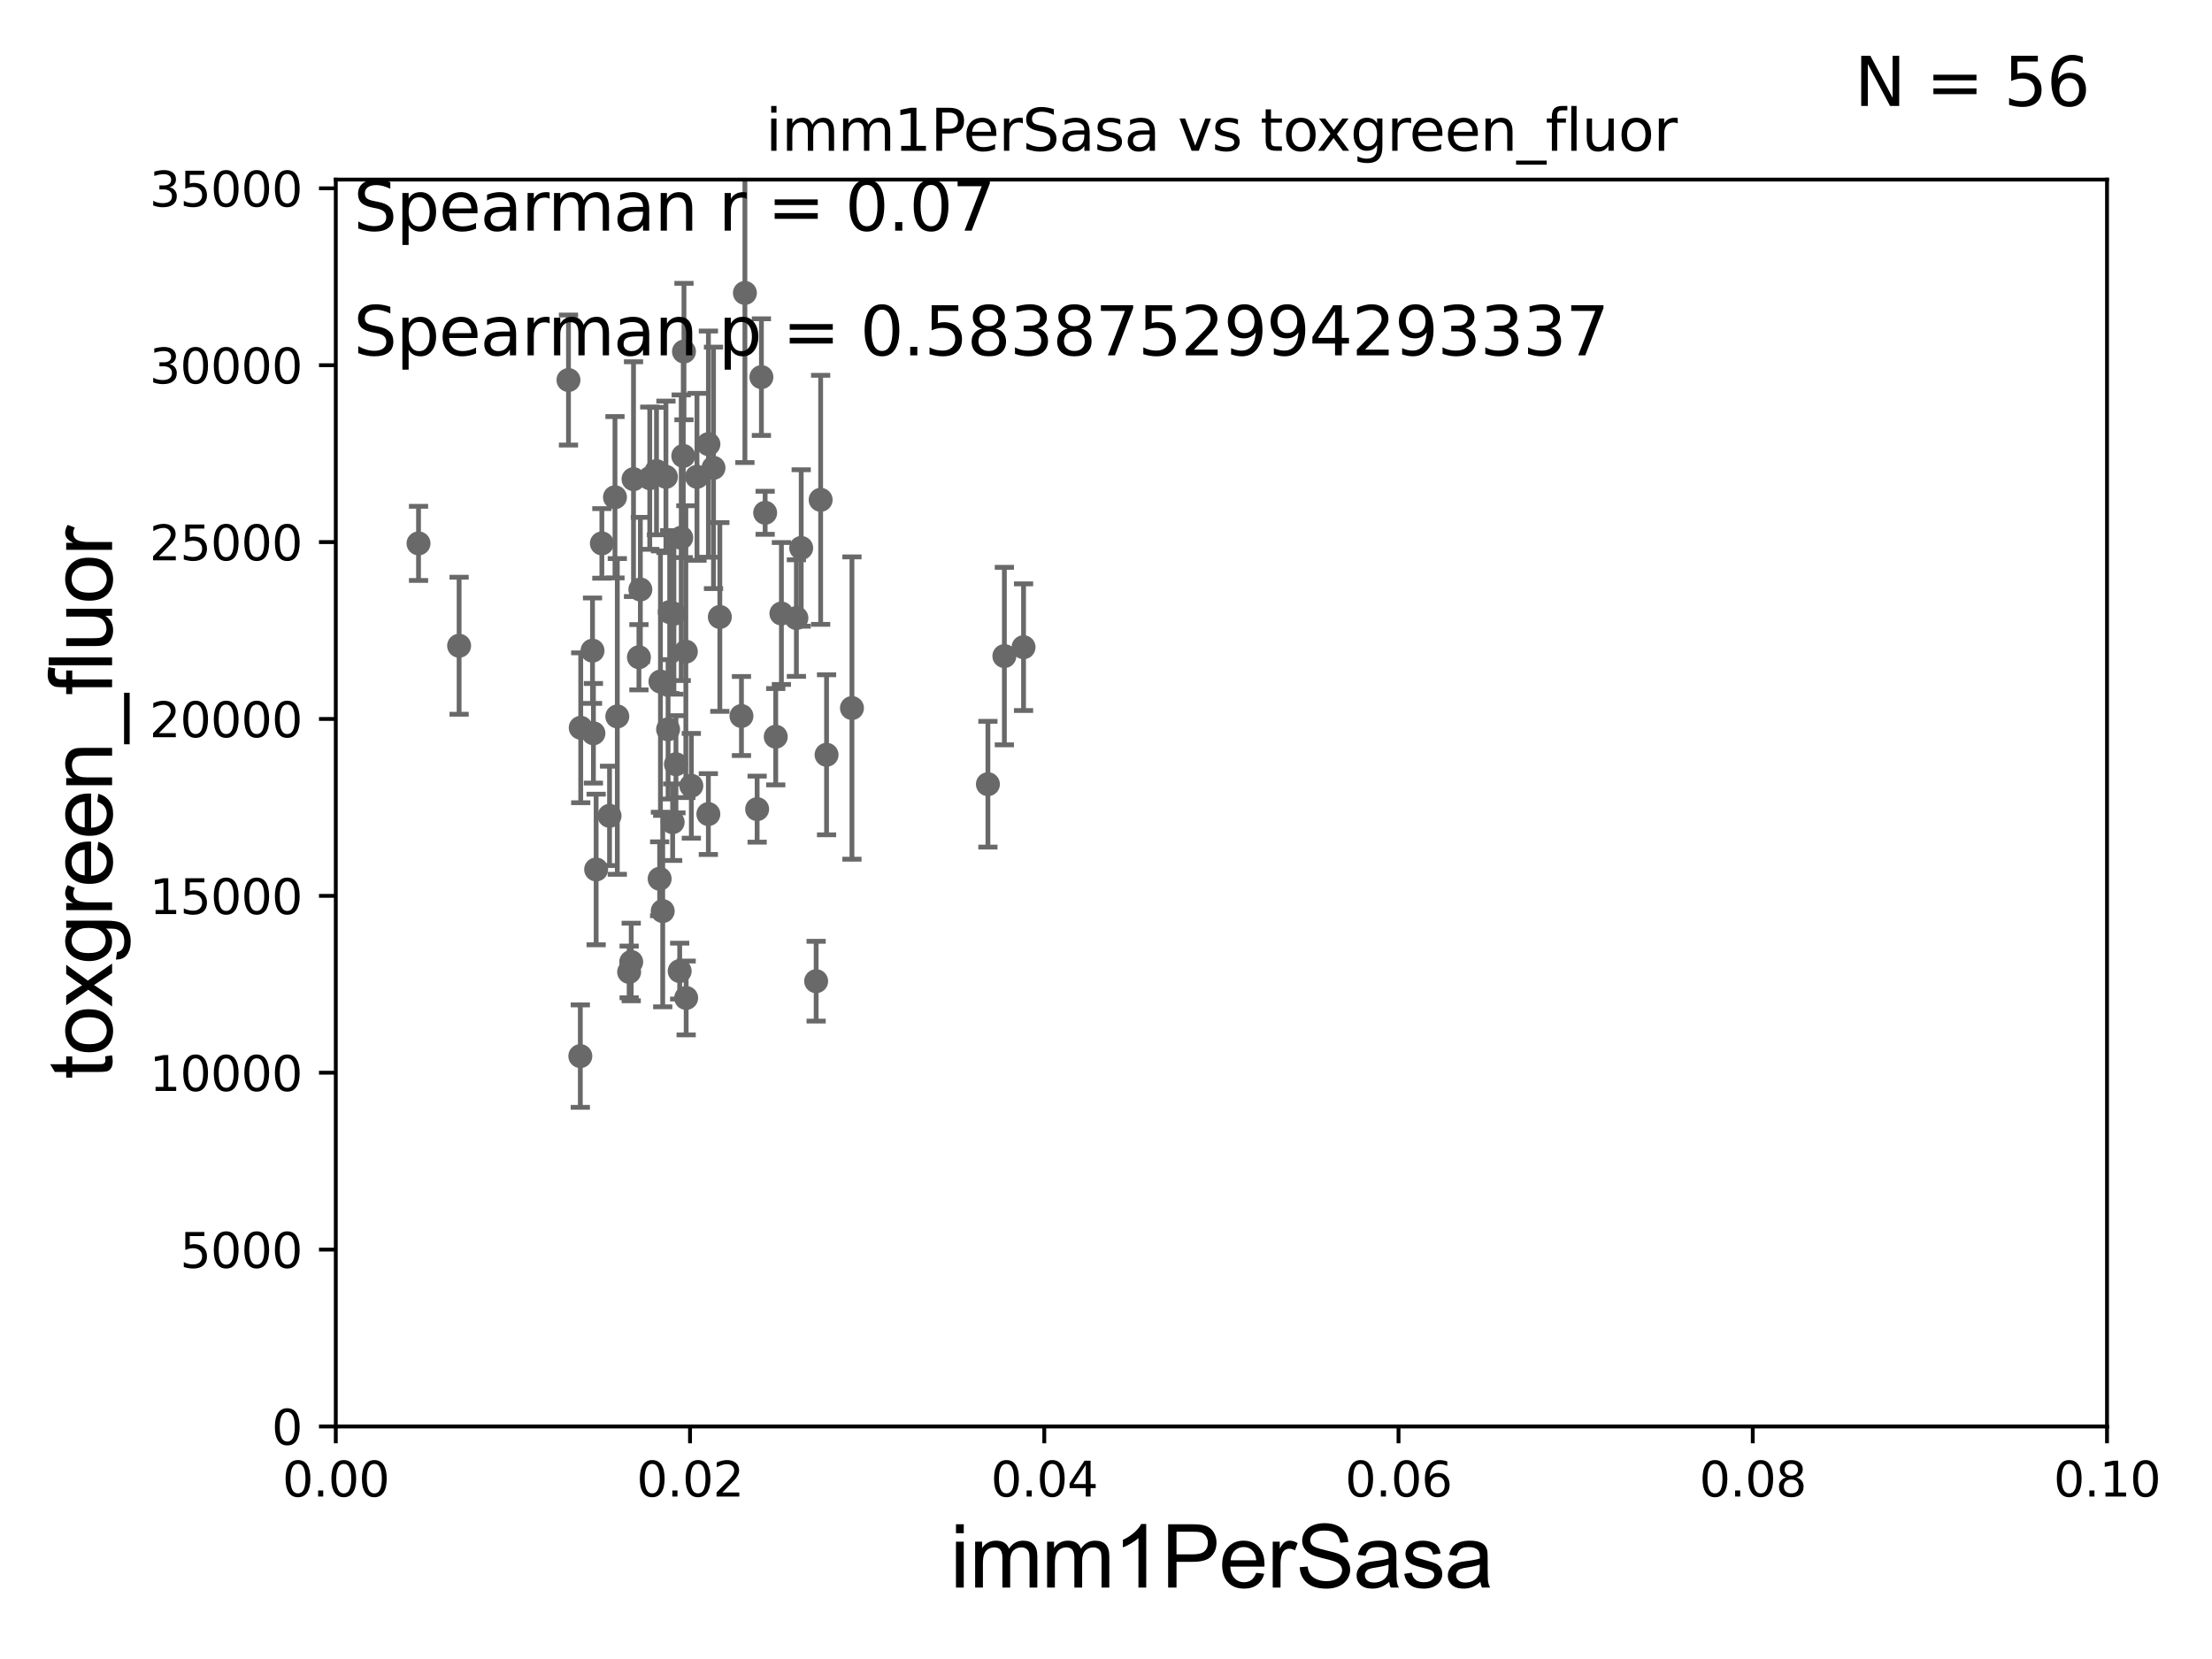 <?xml version="1.0" encoding="utf-8" standalone="no"?>
<!DOCTYPE svg PUBLIC "-//W3C//DTD SVG 1.1//EN"
  "http://www.w3.org/Graphics/SVG/1.1/DTD/svg11.dtd">
<svg xmlns:xlink="http://www.w3.org/1999/xlink" width="460.8pt" height="345.6pt" viewBox="0 0 460.8 345.6" xmlns="http://www.w3.org/2000/svg" version="1.1">
 <defs>
  <style type="text/css">*{stroke-linejoin: round; stroke-linecap: butt}</style>
 </defs>
 <g id="figure_1">
  <g id="patch_1">
   <path d="M 0 345.6 
L 460.8 345.6 
L 460.8 0 
L 0 0 
z
" style="fill: #ffffff"/>
  </g>
  <g id="axes_1">
   <g id="patch_2">
    <path d="M 69.95 297.16 
L 438.93 297.16 
L 438.93 37.411 
L 69.95 37.411 
z
" style="fill: #ffffff"/>
   </g>
   <g id="PathCollection_1">
    <defs>
     <path id="m35580d26a2" d="M 0 1.118 
C 0.297 1.118 0.581 1 0.791 0.791 
C 1 0.581 1.118 0.297 1.118 0 
C 1.118 -0.297 1 -0.581 0.791 -0.791 
C 0.581 -1 0.297 -1.118 0 -1.118 
C -0.297 -1.118 -0.581 -1 -0.791 -0.791 
C -1 -0.581 -1.118 -0.297 -1.118 0 
C -1.118 0.297 -1 0.581 -0.791 0.791 
C -0.581 1 -0.297 1.118 0 1.118 
z
" style="stroke: #696969"/>
    </defs>
    <g clip-path="url(#p809fb62614)">
     <use xlink:href="#m35580d26a2" x="87.188" y="113.199" style="fill: #696969; stroke: #696969"/>
     <use xlink:href="#m35580d26a2" x="131.494" y="200.396" style="fill: #696969; stroke: #696969"/>
     <use xlink:href="#m35580d26a2" x="141.591" y="202.296" style="fill: #696969; stroke: #696969"/>
     <use xlink:href="#m35580d26a2" x="147.576" y="92.52" style="fill: #696969; stroke: #696969"/>
     <use xlink:href="#m35580d26a2" x="209.23" y="136.674" style="fill: #696969; stroke: #696969"/>
     <use xlink:href="#m35580d26a2" x="144.017" y="163.697" style="fill: #696969; stroke: #696969"/>
     <use xlink:href="#m35580d26a2" x="205.8" y="163.363" style="fill: #696969; stroke: #696969"/>
     <use xlink:href="#m35580d26a2" x="133.1" y="136.912" style="fill: #696969; stroke: #696969"/>
     <use xlink:href="#m35580d26a2" x="213.223" y="134.821" style="fill: #696969; stroke: #696969"/>
     <use xlink:href="#m35580d26a2" x="123.43" y="135.545" style="fill: #696969; stroke: #696969"/>
     <use xlink:href="#m35580d26a2" x="157.726" y="168.556" style="fill: #696969; stroke: #696969"/>
     <use xlink:href="#m35580d26a2" x="138.057" y="189.796" style="fill: #696969; stroke: #696969"/>
     <use xlink:href="#m35580d26a2" x="177.478" y="147.5" style="fill: #696969; stroke: #696969"/>
     <use xlink:href="#m35580d26a2" x="123.62" y="152.757" style="fill: #696969; stroke: #696969"/>
     <use xlink:href="#m35580d26a2" x="128.596" y="149.245" style="fill: #696969; stroke: #696969"/>
     <use xlink:href="#m35580d26a2" x="161.601" y="153.471" style="fill: #696969; stroke: #696969"/>
     <use xlink:href="#m35580d26a2" x="124.187" y="181.126" style="fill: #696969; stroke: #696969"/>
     <use xlink:href="#m35580d26a2" x="137.417" y="183.067" style="fill: #696969; stroke: #696969"/>
     <use xlink:href="#m35580d26a2" x="149.955" y="128.528" style="fill: #696969; stroke: #696969"/>
     <use xlink:href="#m35580d26a2" x="120.892" y="220.006" style="fill: #696969; stroke: #696969"/>
     <use xlink:href="#m35580d26a2" x="120.977" y="151.608" style="fill: #696969; stroke: #696969"/>
     <use xlink:href="#m35580d26a2" x="128.111" y="103.583" style="fill: #696969; stroke: #696969"/>
     <use xlink:href="#m35580d26a2" x="139.511" y="127.504" style="fill: #696969; stroke: #696969"/>
     <use xlink:href="#m35580d26a2" x="147.564" y="169.586" style="fill: #696969; stroke: #696969"/>
     <use xlink:href="#m35580d26a2" x="140.814" y="159.204" style="fill: #696969; stroke: #696969"/>
     <use xlink:href="#m35580d26a2" x="126.978" y="169.957" style="fill: #696969; stroke: #696969"/>
     <use xlink:href="#m35580d26a2" x="170.019" y="204.402" style="fill: #696969; stroke: #696969"/>
     <use xlink:href="#m35580d26a2" x="142.94" y="207.894" style="fill: #696969; stroke: #696969"/>
     <use xlink:href="#m35580d26a2" x="158.615" y="78.559" style="fill: #696969; stroke: #696969"/>
     <use xlink:href="#m35580d26a2" x="133.397" y="122.805" style="fill: #696969; stroke: #696969"/>
     <use xlink:href="#m35580d26a2" x="137.582" y="141.982" style="fill: #696969; stroke: #696969"/>
     <use xlink:href="#m35580d26a2" x="162.781" y="127.804" style="fill: #696969; stroke: #696969"/>
     <use xlink:href="#m35580d26a2" x="145.196" y="99.328" style="fill: #696969; stroke: #696969"/>
     <use xlink:href="#m35580d26a2" x="166.903" y="114.153" style="fill: #696969; stroke: #696969"/>
     <use xlink:href="#m35580d26a2" x="142.485" y="73.236" style="fill: #696969; stroke: #696969"/>
     <use xlink:href="#m35580d26a2" x="139.173" y="151.933" style="fill: #696969; stroke: #696969"/>
     <use xlink:href="#m35580d26a2" x="138.727" y="99.335" style="fill: #696969; stroke: #696969"/>
     <use xlink:href="#m35580d26a2" x="135.358" y="99.614" style="fill: #696969; stroke: #696969"/>
     <use xlink:href="#m35580d26a2" x="118.425" y="79.167" style="fill: #696969; stroke: #696969"/>
     <use xlink:href="#m35580d26a2" x="165.903" y="128.754" style="fill: #696969; stroke: #696969"/>
     <use xlink:href="#m35580d26a2" x="125.378" y="113.2" style="fill: #696969; stroke: #696969"/>
     <use xlink:href="#m35580d26a2" x="170.956" y="104.123" style="fill: #696969; stroke: #696969"/>
     <use xlink:href="#m35580d26a2" x="172.187" y="157.235" style="fill: #696969; stroke: #696969"/>
     <use xlink:href="#m35580d26a2" x="142.339" y="94.978" style="fill: #696969; stroke: #696969"/>
     <use xlink:href="#m35580d26a2" x="140.125" y="171.276" style="fill: #696969; stroke: #696969"/>
     <use xlink:href="#m35580d26a2" x="141.912" y="112.022" style="fill: #696969; stroke: #696969"/>
     <use xlink:href="#m35580d26a2" x="142.873" y="135.749" style="fill: #696969; stroke: #696969"/>
     <use xlink:href="#m35580d26a2" x="95.641" y="134.52" style="fill: #696969; stroke: #696969"/>
     <use xlink:href="#m35580d26a2" x="155.178" y="61.025" style="fill: #696969; stroke: #696969"/>
     <use xlink:href="#m35580d26a2" x="131.062" y="202.474" style="fill: #696969; stroke: #696969"/>
     <use xlink:href="#m35580d26a2" x="136.76" y="98.139" style="fill: #696969; stroke: #696969"/>
     <use xlink:href="#m35580d26a2" x="131.972" y="99.816" style="fill: #696969; stroke: #696969"/>
     <use xlink:href="#m35580d26a2" x="148.637" y="97.461" style="fill: #696969; stroke: #696969"/>
     <use xlink:href="#m35580d26a2" x="159.396" y="106.821" style="fill: #696969; stroke: #696969"/>
     <use xlink:href="#m35580d26a2" x="140.387" y="127.858" style="fill: #696969; stroke: #696969"/>
     <use xlink:href="#m35580d26a2" x="154.458" y="149.157" style="fill: #696969; stroke: #696969"/>
    </g>
   </g>
   <g id="matplotlib.axis_1">
    <g id="xtick_1">
     <g id="line2d_1">
      <defs>
       <path id="m57913aa09d" d="M 0 0 
L 0 3.5 
" style="stroke: #000000; stroke-width: 0.8"/>
      </defs>
      <g>
       <use xlink:href="#m57913aa09d" x="69.95" y="297.16" style="stroke: #000000; stroke-width: 0.8"/>
      </g>
     </g>
     <g id="text_1">
      <!-- 0.00 -->
      <g transform="translate(58.817 311.758)scale(0.1 -0.1)">
       <defs>
        <path id="DejaVuSans-30" d="M 2034 4250 
Q 1547 4250 1301 3770 
Q 1056 3291 1056 2328 
Q 1056 1369 1301 889 
Q 1547 409 2034 409 
Q 2525 409 2770 889 
Q 3016 1369 3016 2328 
Q 3016 3291 2770 3770 
Q 2525 4250 2034 4250 
z
M 2034 4750 
Q 2819 4750 3233 4129 
Q 3647 3509 3647 2328 
Q 3647 1150 3233 529 
Q 2819 -91 2034 -91 
Q 1250 -91 836 529 
Q 422 1150 422 2328 
Q 422 3509 836 4129 
Q 1250 4750 2034 4750 
z
" transform="scale(0.016)"/>
        <path id="DejaVuSans-2e" d="M 684 794 
L 1344 794 
L 1344 0 
L 684 0 
L 684 794 
z
" transform="scale(0.016)"/>
       </defs>
       <use xlink:href="#DejaVuSans-30"/>
       <use xlink:href="#DejaVuSans-2e" x="63.623"/>
       <use xlink:href="#DejaVuSans-30" x="95.41"/>
       <use xlink:href="#DejaVuSans-30" x="159.033"/>
      </g>
     </g>
    </g>
    <g id="xtick_2">
     <g id="line2d_2">
      <g>
       <use xlink:href="#m57913aa09d" x="143.746" y="297.16" style="stroke: #000000; stroke-width: 0.8"/>
      </g>
     </g>
     <g id="text_2">
      <!-- 0.02 -->
      <g transform="translate(132.613 311.758)scale(0.1 -0.1)">
       <defs>
        <path id="DejaVuSans-32" d="M 1228 531 
L 3431 531 
L 3431 0 
L 469 0 
L 469 531 
Q 828 903 1448 1529 
Q 2069 2156 2228 2338 
Q 2531 2678 2651 2914 
Q 2772 3150 2772 3378 
Q 2772 3750 2511 3984 
Q 2250 4219 1831 4219 
Q 1534 4219 1204 4116 
Q 875 4013 500 3803 
L 500 4441 
Q 881 4594 1212 4672 
Q 1544 4750 1819 4750 
Q 2544 4750 2975 4387 
Q 3406 4025 3406 3419 
Q 3406 3131 3298 2873 
Q 3191 2616 2906 2266 
Q 2828 2175 2409 1742 
Q 1991 1309 1228 531 
z
" transform="scale(0.016)"/>
       </defs>
       <use xlink:href="#DejaVuSans-30"/>
       <use xlink:href="#DejaVuSans-2e" x="63.623"/>
       <use xlink:href="#DejaVuSans-30" x="95.41"/>
       <use xlink:href="#DejaVuSans-32" x="159.033"/>
      </g>
     </g>
    </g>
    <g id="xtick_3">
     <g id="line2d_3">
      <g>
       <use xlink:href="#m57913aa09d" x="217.542" y="297.16" style="stroke: #000000; stroke-width: 0.8"/>
      </g>
     </g>
     <g id="text_3">
      <!-- 0.04 -->
      <g transform="translate(206.409 311.758)scale(0.1 -0.1)">
       <defs>
        <path id="DejaVuSans-34" d="M 2419 4116 
L 825 1625 
L 2419 1625 
L 2419 4116 
z
M 2253 4666 
L 3047 4666 
L 3047 1625 
L 3713 1625 
L 3713 1100 
L 3047 1100 
L 3047 0 
L 2419 0 
L 2419 1100 
L 313 1100 
L 313 1709 
L 2253 4666 
z
" transform="scale(0.016)"/>
       </defs>
       <use xlink:href="#DejaVuSans-30"/>
       <use xlink:href="#DejaVuSans-2e" x="63.623"/>
       <use xlink:href="#DejaVuSans-30" x="95.41"/>
       <use xlink:href="#DejaVuSans-34" x="159.033"/>
      </g>
     </g>
    </g>
    <g id="xtick_4">
     <g id="line2d_4">
      <g>
       <use xlink:href="#m57913aa09d" x="291.338" y="297.16" style="stroke: #000000; stroke-width: 0.8"/>
      </g>
     </g>
     <g id="text_4">
      <!-- 0.06 -->
      <g transform="translate(280.205 311.758)scale(0.1 -0.1)">
       <defs>
        <path id="DejaVuSans-36" d="M 2113 2584 
Q 1688 2584 1439 2293 
Q 1191 2003 1191 1497 
Q 1191 994 1439 701 
Q 1688 409 2113 409 
Q 2538 409 2786 701 
Q 3034 994 3034 1497 
Q 3034 2003 2786 2293 
Q 2538 2584 2113 2584 
z
M 3366 4563 
L 3366 3988 
Q 3128 4100 2886 4159 
Q 2644 4219 2406 4219 
Q 1781 4219 1451 3797 
Q 1122 3375 1075 2522 
Q 1259 2794 1537 2939 
Q 1816 3084 2150 3084 
Q 2853 3084 3261 2657 
Q 3669 2231 3669 1497 
Q 3669 778 3244 343 
Q 2819 -91 2113 -91 
Q 1303 -91 875 529 
Q 447 1150 447 2328 
Q 447 3434 972 4092 
Q 1497 4750 2381 4750 
Q 2619 4750 2861 4703 
Q 3103 4656 3366 4563 
z
" transform="scale(0.016)"/>
       </defs>
       <use xlink:href="#DejaVuSans-30"/>
       <use xlink:href="#DejaVuSans-2e" x="63.623"/>
       <use xlink:href="#DejaVuSans-30" x="95.41"/>
       <use xlink:href="#DejaVuSans-36" x="159.033"/>
      </g>
     </g>
    </g>
    <g id="xtick_5">
     <g id="line2d_5">
      <g>
       <use xlink:href="#m57913aa09d" x="365.134" y="297.16" style="stroke: #000000; stroke-width: 0.8"/>
      </g>
     </g>
     <g id="text_5">
      <!-- 0.08 -->
      <g transform="translate(354.001 311.758)scale(0.1 -0.1)">
       <defs>
        <path id="DejaVuSans-38" d="M 2034 2216 
Q 1584 2216 1326 1975 
Q 1069 1734 1069 1313 
Q 1069 891 1326 650 
Q 1584 409 2034 409 
Q 2484 409 2743 651 
Q 3003 894 3003 1313 
Q 3003 1734 2745 1975 
Q 2488 2216 2034 2216 
z
M 1403 2484 
Q 997 2584 770 2862 
Q 544 3141 544 3541 
Q 544 4100 942 4425 
Q 1341 4750 2034 4750 
Q 2731 4750 3128 4425 
Q 3525 4100 3525 3541 
Q 3525 3141 3298 2862 
Q 3072 2584 2669 2484 
Q 3125 2378 3379 2068 
Q 3634 1759 3634 1313 
Q 3634 634 3220 271 
Q 2806 -91 2034 -91 
Q 1263 -91 848 271 
Q 434 634 434 1313 
Q 434 1759 690 2068 
Q 947 2378 1403 2484 
z
M 1172 3481 
Q 1172 3119 1398 2916 
Q 1625 2713 2034 2713 
Q 2441 2713 2670 2916 
Q 2900 3119 2900 3481 
Q 2900 3844 2670 4047 
Q 2441 4250 2034 4250 
Q 1625 4250 1398 4047 
Q 1172 3844 1172 3481 
z
" transform="scale(0.016)"/>
       </defs>
       <use xlink:href="#DejaVuSans-30"/>
       <use xlink:href="#DejaVuSans-2e" x="63.623"/>
       <use xlink:href="#DejaVuSans-30" x="95.41"/>
       <use xlink:href="#DejaVuSans-38" x="159.033"/>
      </g>
     </g>
    </g>
    <g id="xtick_6">
     <g id="line2d_6">
      <g>
       <use xlink:href="#m57913aa09d" x="438.93" y="297.16" style="stroke: #000000; stroke-width: 0.8"/>
      </g>
     </g>
     <g id="text_6">
      <!-- 0.10 -->
      <g transform="translate(427.797 311.758)scale(0.1 -0.1)">
       <defs>
        <path id="DejaVuSans-31" d="M 794 531 
L 1825 531 
L 1825 4091 
L 703 3866 
L 703 4441 
L 1819 4666 
L 2450 4666 
L 2450 531 
L 3481 531 
L 3481 0 
L 794 0 
L 794 531 
z
" transform="scale(0.016)"/>
       </defs>
       <use xlink:href="#DejaVuSans-30"/>
       <use xlink:href="#DejaVuSans-2e" x="63.623"/>
       <use xlink:href="#DejaVuSans-31" x="95.41"/>
       <use xlink:href="#DejaVuSans-30" x="159.033"/>
      </g>
     </g>
    </g>
    <g id="text_7">
     <!-- imm1PerSasa -->
     <g transform="translate(197.924 330.722)scale(0.18 -0.18)">
      <defs>
       <path id="ArialMT-69" d="M 425 3934 
L 425 4581 
L 988 4581 
L 988 3934 
L 425 3934 
z
M 425 0 
L 425 3319 
L 988 3319 
L 988 0 
L 425 0 
z
" transform="scale(0.016)"/>
       <path id="ArialMT-6d" d="M 422 0 
L 422 3319 
L 925 3319 
L 925 2853 
Q 1081 3097 1340 3245 
Q 1600 3394 1931 3394 
Q 2300 3394 2536 3241 
Q 2772 3088 2869 2813 
Q 3263 3394 3894 3394 
Q 4388 3394 4653 3120 
Q 4919 2847 4919 2278 
L 4919 0 
L 4359 0 
L 4359 2091 
Q 4359 2428 4304 2576 
Q 4250 2725 4106 2815 
Q 3963 2906 3769 2906 
Q 3419 2906 3187 2673 
Q 2956 2441 2956 1928 
L 2956 0 
L 2394 0 
L 2394 2156 
Q 2394 2531 2256 2718 
Q 2119 2906 1806 2906 
Q 1569 2906 1367 2781 
Q 1166 2656 1075 2415 
Q 984 2175 984 1722 
L 984 0 
L 422 0 
z
" transform="scale(0.016)"/>
       <path id="ArialMT-31" d="M 2384 0 
L 1822 0 
L 1822 3584 
Q 1619 3391 1289 3197 
Q 959 3003 697 2906 
L 697 3450 
Q 1169 3672 1522 3987 
Q 1875 4303 2022 4600 
L 2384 4600 
L 2384 0 
z
" transform="scale(0.016)"/>
       <path id="ArialMT-50" d="M 494 0 
L 494 4581 
L 2222 4581 
Q 2678 4581 2919 4538 
Q 3256 4481 3484 4323 
Q 3713 4166 3852 3881 
Q 3991 3597 3991 3256 
Q 3991 2672 3619 2267 
Q 3247 1863 2275 1863 
L 1100 1863 
L 1100 0 
L 494 0 
z
M 1100 2403 
L 2284 2403 
Q 2872 2403 3119 2622 
Q 3366 2841 3366 3238 
Q 3366 3525 3220 3729 
Q 3075 3934 2838 4000 
Q 2684 4041 2272 4041 
L 1100 4041 
L 1100 2403 
z
" transform="scale(0.016)"/>
       <path id="ArialMT-65" d="M 2694 1069 
L 3275 997 
Q 3138 488 2766 206 
Q 2394 -75 1816 -75 
Q 1088 -75 661 373 
Q 234 822 234 1631 
Q 234 2469 665 2931 
Q 1097 3394 1784 3394 
Q 2450 3394 2872 2941 
Q 3294 2488 3294 1666 
Q 3294 1616 3291 1516 
L 816 1516 
Q 847 969 1125 678 
Q 1403 388 1819 388 
Q 2128 388 2347 550 
Q 2566 713 2694 1069 
z
M 847 1978 
L 2700 1978 
Q 2663 2397 2488 2606 
Q 2219 2931 1791 2931 
Q 1403 2931 1139 2672 
Q 875 2413 847 1978 
z
" transform="scale(0.016)"/>
       <path id="ArialMT-72" d="M 416 0 
L 416 3319 
L 922 3319 
L 922 2816 
Q 1116 3169 1280 3281 
Q 1444 3394 1641 3394 
Q 1925 3394 2219 3213 
L 2025 2691 
Q 1819 2813 1613 2813 
Q 1428 2813 1281 2702 
Q 1134 2591 1072 2394 
Q 978 2094 978 1738 
L 978 0 
L 416 0 
z
" transform="scale(0.016)"/>
       <path id="ArialMT-53" d="M 288 1472 
L 859 1522 
Q 900 1178 1048 958 
Q 1197 738 1509 602 
Q 1822 466 2213 466 
Q 2559 466 2825 569 
Q 3091 672 3220 851 
Q 3350 1031 3350 1244 
Q 3350 1459 3225 1620 
Q 3100 1781 2813 1891 
Q 2628 1963 1997 2114 
Q 1366 2266 1113 2400 
Q 784 2572 623 2826 
Q 463 3081 463 3397 
Q 463 3744 659 4045 
Q 856 4347 1234 4503 
Q 1613 4659 2075 4659 
Q 2584 4659 2973 4495 
Q 3363 4331 3572 4012 
Q 3781 3694 3797 3291 
L 3216 3247 
Q 3169 3681 2898 3903 
Q 2628 4125 2100 4125 
Q 1550 4125 1298 3923 
Q 1047 3722 1047 3438 
Q 1047 3191 1225 3031 
Q 1400 2872 2139 2705 
Q 2878 2538 3153 2413 
Q 3553 2228 3743 1945 
Q 3934 1663 3934 1294 
Q 3934 928 3725 604 
Q 3516 281 3123 101 
Q 2731 -78 2241 -78 
Q 1619 -78 1198 103 
Q 778 284 539 648 
Q 300 1013 288 1472 
z
" transform="scale(0.016)"/>
       <path id="ArialMT-61" d="M 2588 409 
Q 2275 144 1986 34 
Q 1697 -75 1366 -75 
Q 819 -75 525 192 
Q 231 459 231 875 
Q 231 1119 342 1320 
Q 453 1522 633 1644 
Q 813 1766 1038 1828 
Q 1203 1872 1538 1913 
Q 2219 1994 2541 2106 
Q 2544 2222 2544 2253 
Q 2544 2597 2384 2738 
Q 2169 2928 1744 2928 
Q 1347 2928 1158 2789 
Q 969 2650 878 2297 
L 328 2372 
Q 403 2725 575 2942 
Q 747 3159 1072 3276 
Q 1397 3394 1825 3394 
Q 2250 3394 2515 3294 
Q 2781 3194 2906 3042 
Q 3031 2891 3081 2659 
Q 3109 2516 3109 2141 
L 3109 1391 
Q 3109 606 3145 398 
Q 3181 191 3288 0 
L 2700 0 
Q 2613 175 2588 409 
z
M 2541 1666 
Q 2234 1541 1622 1453 
Q 1275 1403 1131 1340 
Q 988 1278 909 1158 
Q 831 1038 831 891 
Q 831 666 1001 516 
Q 1172 366 1500 366 
Q 1825 366 2078 508 
Q 2331 650 2450 897 
Q 2541 1088 2541 1459 
L 2541 1666 
z
" transform="scale(0.016)"/>
       <path id="ArialMT-73" d="M 197 991 
L 753 1078 
Q 800 744 1014 566 
Q 1228 388 1613 388 
Q 2000 388 2187 545 
Q 2375 703 2375 916 
Q 2375 1106 2209 1216 
Q 2094 1291 1634 1406 
Q 1016 1563 777 1677 
Q 538 1791 414 1992 
Q 291 2194 291 2438 
Q 291 2659 392 2848 
Q 494 3038 669 3163 
Q 800 3259 1026 3326 
Q 1253 3394 1513 3394 
Q 1903 3394 2198 3281 
Q 2494 3169 2634 2976 
Q 2775 2784 2828 2463 
L 2278 2388 
Q 2241 2644 2061 2787 
Q 1881 2931 1553 2931 
Q 1166 2931 1000 2803 
Q 834 2675 834 2503 
Q 834 2394 903 2306 
Q 972 2216 1119 2156 
Q 1203 2125 1616 2013 
Q 2213 1853 2448 1751 
Q 2684 1650 2818 1456 
Q 2953 1263 2953 975 
Q 2953 694 2789 445 
Q 2625 197 2315 61 
Q 2006 -75 1616 -75 
Q 969 -75 630 194 
Q 291 463 197 991 
z
" transform="scale(0.016)"/>
      </defs>
      <use xlink:href="#ArialMT-69"/>
      <use xlink:href="#ArialMT-6d" x="22.217"/>
      <use xlink:href="#ArialMT-6d" x="105.518"/>
      <use xlink:href="#ArialMT-31" x="188.818"/>
      <use xlink:href="#ArialMT-50" x="244.434"/>
      <use xlink:href="#ArialMT-65" x="311.133"/>
      <use xlink:href="#ArialMT-72" x="366.748"/>
      <use xlink:href="#ArialMT-53" x="400.049"/>
      <use xlink:href="#ArialMT-61" x="466.748"/>
      <use xlink:href="#ArialMT-73" x="522.363"/>
      <use xlink:href="#ArialMT-61" x="572.363"/>
     </g>
    </g>
   </g>
   <g id="matplotlib.axis_2">
    <g id="ytick_1">
     <g id="line2d_7">
      <defs>
       <path id="m80da727d58" d="M 0 0 
L -3.5 0 
" style="stroke: #000000; stroke-width: 0.8"/>
      </defs>
      <g>
       <use xlink:href="#m80da727d58" x="69.95" y="297.16" style="stroke: #000000; stroke-width: 0.8"/>
      </g>
     </g>
     <g id="text_8">
      <!-- 0 -->
      <g transform="translate(56.587 300.959)scale(0.1 -0.1)">
       <use xlink:href="#DejaVuSans-30"/>
      </g>
     </g>
    </g>
    <g id="ytick_2">
     <g id="line2d_8">
      <g>
       <use xlink:href="#m80da727d58" x="69.95" y="260.313" style="stroke: #000000; stroke-width: 0.8"/>
      </g>
     </g>
     <g id="text_9">
      <!-- 5000 -->
      <g transform="translate(37.5 264.112)scale(0.1 -0.1)">
       <defs>
        <path id="DejaVuSans-35" d="M 691 4666 
L 3169 4666 
L 3169 4134 
L 1269 4134 
L 1269 2991 
Q 1406 3038 1543 3061 
Q 1681 3084 1819 3084 
Q 2600 3084 3056 2656 
Q 3513 2228 3513 1497 
Q 3513 744 3044 326 
Q 2575 -91 1722 -91 
Q 1428 -91 1123 -41 
Q 819 9 494 109 
L 494 744 
Q 775 591 1075 516 
Q 1375 441 1709 441 
Q 2250 441 2565 725 
Q 2881 1009 2881 1497 
Q 2881 1984 2565 2268 
Q 2250 2553 1709 2553 
Q 1456 2553 1204 2497 
Q 953 2441 691 2322 
L 691 4666 
z
" transform="scale(0.016)"/>
       </defs>
       <use xlink:href="#DejaVuSans-35"/>
       <use xlink:href="#DejaVuSans-30" x="63.623"/>
       <use xlink:href="#DejaVuSans-30" x="127.246"/>
       <use xlink:href="#DejaVuSans-30" x="190.869"/>
      </g>
     </g>
    </g>
    <g id="ytick_3">
     <g id="line2d_9">
      <g>
       <use xlink:href="#m80da727d58" x="69.95" y="223.467" style="stroke: #000000; stroke-width: 0.8"/>
      </g>
     </g>
     <g id="text_10">
      <!-- 10000 -->
      <g transform="translate(31.137 227.266)scale(0.1 -0.1)">
       <use xlink:href="#DejaVuSans-31"/>
       <use xlink:href="#DejaVuSans-30" x="63.623"/>
       <use xlink:href="#DejaVuSans-30" x="127.246"/>
       <use xlink:href="#DejaVuSans-30" x="190.869"/>
       <use xlink:href="#DejaVuSans-30" x="254.492"/>
      </g>
     </g>
    </g>
    <g id="ytick_4">
     <g id="line2d_10">
      <g>
       <use xlink:href="#m80da727d58" x="69.95" y="186.62" style="stroke: #000000; stroke-width: 0.8"/>
      </g>
     </g>
     <g id="text_11">
      <!-- 15000 -->
      <g transform="translate(31.137 190.419)scale(0.1 -0.1)">
       <use xlink:href="#DejaVuSans-31"/>
       <use xlink:href="#DejaVuSans-35" x="63.623"/>
       <use xlink:href="#DejaVuSans-30" x="127.246"/>
       <use xlink:href="#DejaVuSans-30" x="190.869"/>
       <use xlink:href="#DejaVuSans-30" x="254.492"/>
      </g>
     </g>
    </g>
    <g id="ytick_5">
     <g id="line2d_11">
      <g>
       <use xlink:href="#m80da727d58" x="69.95" y="149.773" style="stroke: #000000; stroke-width: 0.8"/>
      </g>
     </g>
     <g id="text_12">
      <!-- 20000 -->
      <g transform="translate(31.137 153.572)scale(0.1 -0.1)">
       <use xlink:href="#DejaVuSans-32"/>
       <use xlink:href="#DejaVuSans-30" x="63.623"/>
       <use xlink:href="#DejaVuSans-30" x="127.246"/>
       <use xlink:href="#DejaVuSans-30" x="190.869"/>
       <use xlink:href="#DejaVuSans-30" x="254.492"/>
      </g>
     </g>
    </g>
    <g id="ytick_6">
     <g id="line2d_12">
      <g>
       <use xlink:href="#m80da727d58" x="69.95" y="112.926" style="stroke: #000000; stroke-width: 0.8"/>
      </g>
     </g>
     <g id="text_13">
      <!-- 25000 -->
      <g transform="translate(31.137 116.726)scale(0.1 -0.1)">
       <use xlink:href="#DejaVuSans-32"/>
       <use xlink:href="#DejaVuSans-35" x="63.623"/>
       <use xlink:href="#DejaVuSans-30" x="127.246"/>
       <use xlink:href="#DejaVuSans-30" x="190.869"/>
       <use xlink:href="#DejaVuSans-30" x="254.492"/>
      </g>
     </g>
    </g>
    <g id="ytick_7">
     <g id="line2d_13">
      <g>
       <use xlink:href="#m80da727d58" x="69.95" y="76.08" style="stroke: #000000; stroke-width: 0.8"/>
      </g>
     </g>
     <g id="text_14">
      <!-- 30000 -->
      <g transform="translate(31.137 79.879)scale(0.1 -0.1)">
       <defs>
        <path id="DejaVuSans-33" d="M 2597 2516 
Q 3050 2419 3304 2112 
Q 3559 1806 3559 1356 
Q 3559 666 3084 287 
Q 2609 -91 1734 -91 
Q 1441 -91 1130 -33 
Q 819 25 488 141 
L 488 750 
Q 750 597 1062 519 
Q 1375 441 1716 441 
Q 2309 441 2620 675 
Q 2931 909 2931 1356 
Q 2931 1769 2642 2001 
Q 2353 2234 1838 2234 
L 1294 2234 
L 1294 2753 
L 1863 2753 
Q 2328 2753 2575 2939 
Q 2822 3125 2822 3475 
Q 2822 3834 2567 4026 
Q 2313 4219 1838 4219 
Q 1578 4219 1281 4162 
Q 984 4106 628 3988 
L 628 4550 
Q 988 4650 1302 4700 
Q 1616 4750 1894 4750 
Q 2613 4750 3031 4423 
Q 3450 4097 3450 3541 
Q 3450 3153 3228 2886 
Q 3006 2619 2597 2516 
z
" transform="scale(0.016)"/>
       </defs>
       <use xlink:href="#DejaVuSans-33"/>
       <use xlink:href="#DejaVuSans-30" x="63.623"/>
       <use xlink:href="#DejaVuSans-30" x="127.246"/>
       <use xlink:href="#DejaVuSans-30" x="190.869"/>
       <use xlink:href="#DejaVuSans-30" x="254.492"/>
      </g>
     </g>
    </g>
    <g id="ytick_8">
     <g id="line2d_14">
      <g>
       <use xlink:href="#m80da727d58" x="69.95" y="39.233" style="stroke: #000000; stroke-width: 0.8"/>
      </g>
     </g>
     <g id="text_15">
      <!-- 35000 -->
      <g transform="translate(31.137 43.032)scale(0.1 -0.1)">
       <use xlink:href="#DejaVuSans-33"/>
       <use xlink:href="#DejaVuSans-35" x="63.623"/>
       <use xlink:href="#DejaVuSans-30" x="127.246"/>
       <use xlink:href="#DejaVuSans-30" x="190.869"/>
       <use xlink:href="#DejaVuSans-30" x="254.492"/>
      </g>
     </g>
    </g>
    <g id="text_16">
     <!-- toxgreen_fluor -->
     <g transform="translate(23.349 224.818)rotate(-90)scale(0.18 -0.18)">
      <defs>
       <path id="ArialMT-74" d="M 1650 503 
L 1731 6 
Q 1494 -44 1306 -44 
Q 1000 -44 831 53 
Q 663 150 594 308 
Q 525 466 525 972 
L 525 2881 
L 113 2881 
L 113 3319 
L 525 3319 
L 525 4141 
L 1084 4478 
L 1084 3319 
L 1650 3319 
L 1650 2881 
L 1084 2881 
L 1084 941 
Q 1084 700 1114 631 
Q 1144 563 1211 522 
Q 1278 481 1403 481 
Q 1497 481 1650 503 
z
" transform="scale(0.016)"/>
       <path id="ArialMT-6f" d="M 213 1659 
Q 213 2581 725 3025 
Q 1153 3394 1769 3394 
Q 2453 3394 2887 2945 
Q 3322 2497 3322 1706 
Q 3322 1066 3130 698 
Q 2938 331 2570 128 
Q 2203 -75 1769 -75 
Q 1072 -75 642 372 
Q 213 819 213 1659 
z
M 791 1659 
Q 791 1022 1069 705 
Q 1347 388 1769 388 
Q 2188 388 2466 706 
Q 2744 1025 2744 1678 
Q 2744 2294 2464 2611 
Q 2184 2928 1769 2928 
Q 1347 2928 1069 2612 
Q 791 2297 791 1659 
z
" transform="scale(0.016)"/>
       <path id="ArialMT-78" d="M 47 0 
L 1259 1725 
L 138 3319 
L 841 3319 
L 1350 2541 
Q 1494 2319 1581 2169 
Q 1719 2375 1834 2534 
L 2394 3319 
L 3066 3319 
L 1919 1756 
L 3153 0 
L 2463 0 
L 1781 1031 
L 1600 1309 
L 728 0 
L 47 0 
z
" transform="scale(0.016)"/>
       <path id="ArialMT-67" d="M 319 -275 
L 866 -356 
Q 900 -609 1056 -725 
Q 1266 -881 1628 -881 
Q 2019 -881 2231 -725 
Q 2444 -569 2519 -288 
Q 2563 -116 2559 434 
Q 2191 0 1641 0 
Q 956 0 581 494 
Q 206 988 206 1678 
Q 206 2153 378 2554 
Q 550 2956 876 3175 
Q 1203 3394 1644 3394 
Q 2231 3394 2613 2919 
L 2613 3319 
L 3131 3319 
L 3131 450 
Q 3131 -325 2973 -648 
Q 2816 -972 2473 -1159 
Q 2131 -1347 1631 -1347 
Q 1038 -1347 672 -1080 
Q 306 -813 319 -275 
z
M 784 1719 
Q 784 1066 1043 766 
Q 1303 466 1694 466 
Q 2081 466 2343 764 
Q 2606 1063 2606 1700 
Q 2606 2309 2336 2618 
Q 2066 2928 1684 2928 
Q 1309 2928 1046 2623 
Q 784 2319 784 1719 
z
" transform="scale(0.016)"/>
       <path id="ArialMT-6e" d="M 422 0 
L 422 3319 
L 928 3319 
L 928 2847 
Q 1294 3394 1984 3394 
Q 2284 3394 2536 3286 
Q 2788 3178 2913 3003 
Q 3038 2828 3088 2588 
Q 3119 2431 3119 2041 
L 3119 0 
L 2556 0 
L 2556 2019 
Q 2556 2363 2490 2533 
Q 2425 2703 2258 2804 
Q 2091 2906 1866 2906 
Q 1506 2906 1245 2678 
Q 984 2450 984 1813 
L 984 0 
L 422 0 
z
" transform="scale(0.016)"/>
       <path id="ArialMT-5f" d="M -97 -1272 
L -97 -866 
L 3631 -866 
L 3631 -1272 
L -97 -1272 
z
" transform="scale(0.016)"/>
       <path id="ArialMT-66" d="M 556 0 
L 556 2881 
L 59 2881 
L 59 3319 
L 556 3319 
L 556 3672 
Q 556 4006 616 4169 
Q 697 4388 901 4523 
Q 1106 4659 1475 4659 
Q 1713 4659 2000 4603 
L 1916 4113 
Q 1741 4144 1584 4144 
Q 1328 4144 1222 4034 
Q 1116 3925 1116 3625 
L 1116 3319 
L 1763 3319 
L 1763 2881 
L 1116 2881 
L 1116 0 
L 556 0 
z
" transform="scale(0.016)"/>
       <path id="ArialMT-6c" d="M 409 0 
L 409 4581 
L 972 4581 
L 972 0 
L 409 0 
z
" transform="scale(0.016)"/>
       <path id="ArialMT-75" d="M 2597 0 
L 2597 488 
Q 2209 -75 1544 -75 
Q 1250 -75 995 37 
Q 741 150 617 320 
Q 494 491 444 738 
Q 409 903 409 1263 
L 409 3319 
L 972 3319 
L 972 1478 
Q 972 1038 1006 884 
Q 1059 663 1231 536 
Q 1403 409 1656 409 
Q 1909 409 2131 539 
Q 2353 669 2445 892 
Q 2538 1116 2538 1541 
L 2538 3319 
L 3100 3319 
L 3100 0 
L 2597 0 
z
" transform="scale(0.016)"/>
      </defs>
      <use xlink:href="#ArialMT-74"/>
      <use xlink:href="#ArialMT-6f" x="27.783"/>
      <use xlink:href="#ArialMT-78" x="83.398"/>
      <use xlink:href="#ArialMT-67" x="133.398"/>
      <use xlink:href="#ArialMT-72" x="189.014"/>
      <use xlink:href="#ArialMT-65" x="222.314"/>
      <use xlink:href="#ArialMT-65" x="277.93"/>
      <use xlink:href="#ArialMT-6e" x="333.545"/>
      <use xlink:href="#ArialMT-5f" x="389.16"/>
      <use xlink:href="#ArialMT-66" x="444.775"/>
      <use xlink:href="#ArialMT-6c" x="472.559"/>
      <use xlink:href="#ArialMT-75" x="494.775"/>
      <use xlink:href="#ArialMT-6f" x="550.391"/>
      <use xlink:href="#ArialMT-72" x="606.006"/>
     </g>
    </g>
   </g>
   <g id="LineCollection_1">
    <path d="M 87.188 120.924 
L 87.188 105.473 
" clip-path="url(#p809fb62614)" style="fill: none; stroke: #696969"/>
    <path d="M 131.494 208.478 
L 131.494 192.314 
" clip-path="url(#p809fb62614)" style="fill: none; stroke: #696969"/>
    <path d="M 141.591 208.116 
L 141.591 196.477 
" clip-path="url(#p809fb62614)" style="fill: none; stroke: #696969"/>
    <path d="M 147.576 116.081 
L 147.576 68.96 
" clip-path="url(#p809fb62614)" style="fill: none; stroke: #696969"/>
    <path d="M 209.23 155.162 
L 209.23 118.186 
" clip-path="url(#p809fb62614)" style="fill: none; stroke: #696969"/>
    <path d="M 144.017 174.604 
L 144.017 152.79 
" clip-path="url(#p809fb62614)" style="fill: none; stroke: #696969"/>
    <path d="M 205.8 176.463 
L 205.8 150.262 
" clip-path="url(#p809fb62614)" style="fill: none; stroke: #696969"/>
    <path d="M 133.1 143.717 
L 133.1 130.108 
" clip-path="url(#p809fb62614)" style="fill: none; stroke: #696969"/>
    <path d="M 213.223 148.013 
L 213.223 121.628 
" clip-path="url(#p809fb62614)" style="fill: none; stroke: #696969"/>
    <path d="M 123.43 146.524 
L 123.43 124.566 
" clip-path="url(#p809fb62614)" style="fill: none; stroke: #696969"/>
    <path d="M 157.726 175.436 
L 157.726 161.675 
" clip-path="url(#p809fb62614)" style="fill: none; stroke: #696969"/>
    <path d="M 138.057 209.736 
L 138.057 169.856 
" clip-path="url(#p809fb62614)" style="fill: none; stroke: #696969"/>
    <path d="M 177.478 178.987 
L 177.478 116.012 
" clip-path="url(#p809fb62614)" style="fill: none; stroke: #696969"/>
    <path d="M 123.62 163.132 
L 123.62 142.383 
" clip-path="url(#p809fb62614)" style="fill: none; stroke: #696969"/>
    <path d="M 128.596 182.133 
L 128.596 116.358 
" clip-path="url(#p809fb62614)" style="fill: none; stroke: #696969"/>
    <path d="M 161.601 163.505 
L 161.601 143.438 
" clip-path="url(#p809fb62614)" style="fill: none; stroke: #696969"/>
    <path d="M 124.187 196.817 
L 124.187 165.436 
" clip-path="url(#p809fb62614)" style="fill: none; stroke: #696969"/>
    <path d="M 137.417 190.762 
L 137.417 175.372 
" clip-path="url(#p809fb62614)" style="fill: none; stroke: #696969"/>
    <path d="M 149.955 148.187 
L 149.955 108.869 
" clip-path="url(#p809fb62614)" style="fill: none; stroke: #696969"/>
    <path d="M 120.892 230.674 
L 120.892 209.338 
" clip-path="url(#p809fb62614)" style="fill: none; stroke: #696969"/>
    <path d="M 120.977 167.218 
L 120.977 135.999 
" clip-path="url(#p809fb62614)" style="fill: none; stroke: #696969"/>
    <path d="M 128.111 120.391 
L 128.111 86.776 
" clip-path="url(#p809fb62614)" style="fill: none; stroke: #696969"/>
    <path d="M 139.511 144.466 
L 139.511 110.543 
" clip-path="url(#p809fb62614)" style="fill: none; stroke: #696969"/>
    <path d="M 147.564 178.005 
L 147.564 161.167 
" clip-path="url(#p809fb62614)" style="fill: none; stroke: #696969"/>
    <path d="M 140.814 169.327 
L 140.814 149.081 
" clip-path="url(#p809fb62614)" style="fill: none; stroke: #696969"/>
    <path d="M 126.978 180.305 
L 126.978 159.609 
" clip-path="url(#p809fb62614)" style="fill: none; stroke: #696969"/>
    <path d="M 170.019 212.713 
L 170.019 196.092 
" clip-path="url(#p809fb62614)" style="fill: none; stroke: #696969"/>
    <path d="M 142.94 215.59 
L 142.94 200.198 
" clip-path="url(#p809fb62614)" style="fill: none; stroke: #696969"/>
    <path d="M 158.615 90.71 
L 158.615 66.407 
" clip-path="url(#p809fb62614)" style="fill: none; stroke: #696969"/>
    <path d="M 133.397 137.84 
L 133.397 107.77 
" clip-path="url(#p809fb62614)" style="fill: none; stroke: #696969"/>
    <path d="M 137.582 169.197 
L 137.582 114.767 
" clip-path="url(#p809fb62614)" style="fill: none; stroke: #696969"/>
    <path d="M 162.781 142.585 
L 162.781 113.023 
" clip-path="url(#p809fb62614)" style="fill: none; stroke: #696969"/>
    <path d="M 145.196 116.714 
L 145.196 81.941 
" clip-path="url(#p809fb62614)" style="fill: none; stroke: #696969"/>
    <path d="M 166.903 130.45 
L 166.903 97.856 
" clip-path="url(#p809fb62614)" style="fill: none; stroke: #696969"/>
    <path d="M 142.485 87.444 
L 142.485 59.027 
" clip-path="url(#p809fb62614)" style="fill: none; stroke: #696969"/>
    <path d="M 139.173 166.451 
L 139.173 137.415 
" clip-path="url(#p809fb62614)" style="fill: none; stroke: #696969"/>
    <path d="M 138.727 115.11 
L 138.727 83.56 
" clip-path="url(#p809fb62614)" style="fill: none; stroke: #696969"/>
    <path d="M 135.358 114.436 
L 135.358 84.791 
" clip-path="url(#p809fb62614)" style="fill: none; stroke: #696969"/>
    <path d="M 118.425 92.714 
L 118.425 65.62 
" clip-path="url(#p809fb62614)" style="fill: none; stroke: #696969"/>
    <path d="M 165.903 140.897 
L 165.903 116.611 
" clip-path="url(#p809fb62614)" style="fill: none; stroke: #696969"/>
    <path d="M 125.378 120.445 
L 125.378 105.956 
" clip-path="url(#p809fb62614)" style="fill: none; stroke: #696969"/>
    <path d="M 170.956 130.062 
L 170.956 78.185 
" clip-path="url(#p809fb62614)" style="fill: none; stroke: #696969"/>
    <path d="M 172.187 173.908 
L 172.187 140.562 
" clip-path="url(#p809fb62614)" style="fill: none; stroke: #696969"/>
    <path d="M 142.339 116.151 
L 142.339 73.806 
" clip-path="url(#p809fb62614)" style="fill: none; stroke: #696969"/>
    <path d="M 140.125 179.252 
L 140.125 163.3 
" clip-path="url(#p809fb62614)" style="fill: none; stroke: #696969"/>
    <path d="M 141.912 141.774 
L 141.912 82.269 
" clip-path="url(#p809fb62614)" style="fill: none; stroke: #696969"/>
    <path d="M 142.873 166.151 
L 142.873 105.348 
" clip-path="url(#p809fb62614)" style="fill: none; stroke: #696969"/>
    <path d="M 95.641 148.791 
L 95.641 120.248 
" clip-path="url(#p809fb62614)" style="fill: none; stroke: #696969"/>
    <path d="M 155.178 96.355 
L 155.178 25.695 
" clip-path="url(#p809fb62614)" style="fill: none; stroke: #696969"/>
    <path d="M 131.062 207.86 
L 131.062 197.089 
" clip-path="url(#p809fb62614)" style="fill: none; stroke: #696969"/>
    <path d="M 136.76 111.411 
L 136.76 84.868 
" clip-path="url(#p809fb62614)" style="fill: none; stroke: #696969"/>
    <path d="M 131.972 124.269 
L 131.972 75.362 
" clip-path="url(#p809fb62614)" style="fill: none; stroke: #696969"/>
    <path d="M 148.637 122.618 
L 148.637 72.305 
" clip-path="url(#p809fb62614)" style="fill: none; stroke: #696969"/>
    <path d="M 159.396 111.305 
L 159.396 102.337 
" clip-path="url(#p809fb62614)" style="fill: none; stroke: #696969"/>
    <path d="M 140.387 144.611 
L 140.387 111.105 
" clip-path="url(#p809fb62614)" style="fill: none; stroke: #696969"/>
    <path d="M 154.458 157.392 
L 154.458 140.923 
" clip-path="url(#p809fb62614)" style="fill: none; stroke: #696969"/>
   </g>
   <g id="line2d_15">
    <defs>
     <path id="maa1ab3a8e8" d="M 2 0 
L -2 -0 
" style="stroke: #696969"/>
    </defs>
    <g clip-path="url(#p809fb62614)">
     <use xlink:href="#maa1ab3a8e8" x="87.188" y="120.924" style="fill: #696969; stroke: #696969"/>
     <use xlink:href="#maa1ab3a8e8" x="131.494" y="208.478" style="fill: #696969; stroke: #696969"/>
     <use xlink:href="#maa1ab3a8e8" x="141.591" y="208.116" style="fill: #696969; stroke: #696969"/>
     <use xlink:href="#maa1ab3a8e8" x="147.576" y="116.081" style="fill: #696969; stroke: #696969"/>
     <use xlink:href="#maa1ab3a8e8" x="209.23" y="155.162" style="fill: #696969; stroke: #696969"/>
     <use xlink:href="#maa1ab3a8e8" x="144.017" y="174.604" style="fill: #696969; stroke: #696969"/>
     <use xlink:href="#maa1ab3a8e8" x="205.8" y="176.463" style="fill: #696969; stroke: #696969"/>
     <use xlink:href="#maa1ab3a8e8" x="133.1" y="143.717" style="fill: #696969; stroke: #696969"/>
     <use xlink:href="#maa1ab3a8e8" x="213.223" y="148.013" style="fill: #696969; stroke: #696969"/>
     <use xlink:href="#maa1ab3a8e8" x="123.43" y="146.524" style="fill: #696969; stroke: #696969"/>
     <use xlink:href="#maa1ab3a8e8" x="157.726" y="175.436" style="fill: #696969; stroke: #696969"/>
     <use xlink:href="#maa1ab3a8e8" x="138.057" y="209.736" style="fill: #696969; stroke: #696969"/>
     <use xlink:href="#maa1ab3a8e8" x="177.478" y="178.987" style="fill: #696969; stroke: #696969"/>
     <use xlink:href="#maa1ab3a8e8" x="123.62" y="163.132" style="fill: #696969; stroke: #696969"/>
     <use xlink:href="#maa1ab3a8e8" x="128.596" y="182.133" style="fill: #696969; stroke: #696969"/>
     <use xlink:href="#maa1ab3a8e8" x="161.601" y="163.505" style="fill: #696969; stroke: #696969"/>
     <use xlink:href="#maa1ab3a8e8" x="124.187" y="196.817" style="fill: #696969; stroke: #696969"/>
     <use xlink:href="#maa1ab3a8e8" x="137.417" y="190.762" style="fill: #696969; stroke: #696969"/>
     <use xlink:href="#maa1ab3a8e8" x="149.955" y="148.187" style="fill: #696969; stroke: #696969"/>
     <use xlink:href="#maa1ab3a8e8" x="120.892" y="230.674" style="fill: #696969; stroke: #696969"/>
     <use xlink:href="#maa1ab3a8e8" x="120.977" y="167.218" style="fill: #696969; stroke: #696969"/>
     <use xlink:href="#maa1ab3a8e8" x="128.111" y="120.391" style="fill: #696969; stroke: #696969"/>
     <use xlink:href="#maa1ab3a8e8" x="139.511" y="144.466" style="fill: #696969; stroke: #696969"/>
     <use xlink:href="#maa1ab3a8e8" x="147.564" y="178.005" style="fill: #696969; stroke: #696969"/>
     <use xlink:href="#maa1ab3a8e8" x="140.814" y="169.327" style="fill: #696969; stroke: #696969"/>
     <use xlink:href="#maa1ab3a8e8" x="126.978" y="180.305" style="fill: #696969; stroke: #696969"/>
     <use xlink:href="#maa1ab3a8e8" x="170.019" y="212.713" style="fill: #696969; stroke: #696969"/>
     <use xlink:href="#maa1ab3a8e8" x="142.94" y="215.59" style="fill: #696969; stroke: #696969"/>
     <use xlink:href="#maa1ab3a8e8" x="158.615" y="90.71" style="fill: #696969; stroke: #696969"/>
     <use xlink:href="#maa1ab3a8e8" x="133.397" y="137.84" style="fill: #696969; stroke: #696969"/>
     <use xlink:href="#maa1ab3a8e8" x="137.582" y="169.197" style="fill: #696969; stroke: #696969"/>
     <use xlink:href="#maa1ab3a8e8" x="162.781" y="142.585" style="fill: #696969; stroke: #696969"/>
     <use xlink:href="#maa1ab3a8e8" x="145.196" y="116.714" style="fill: #696969; stroke: #696969"/>
     <use xlink:href="#maa1ab3a8e8" x="166.903" y="130.45" style="fill: #696969; stroke: #696969"/>
     <use xlink:href="#maa1ab3a8e8" x="142.485" y="87.444" style="fill: #696969; stroke: #696969"/>
     <use xlink:href="#maa1ab3a8e8" x="139.173" y="166.451" style="fill: #696969; stroke: #696969"/>
     <use xlink:href="#maa1ab3a8e8" x="138.727" y="115.11" style="fill: #696969; stroke: #696969"/>
     <use xlink:href="#maa1ab3a8e8" x="135.358" y="114.436" style="fill: #696969; stroke: #696969"/>
     <use xlink:href="#maa1ab3a8e8" x="118.425" y="92.714" style="fill: #696969; stroke: #696969"/>
     <use xlink:href="#maa1ab3a8e8" x="165.903" y="140.897" style="fill: #696969; stroke: #696969"/>
     <use xlink:href="#maa1ab3a8e8" x="125.378" y="120.445" style="fill: #696969; stroke: #696969"/>
     <use xlink:href="#maa1ab3a8e8" x="170.956" y="130.062" style="fill: #696969; stroke: #696969"/>
     <use xlink:href="#maa1ab3a8e8" x="172.187" y="173.908" style="fill: #696969; stroke: #696969"/>
     <use xlink:href="#maa1ab3a8e8" x="142.339" y="116.151" style="fill: #696969; stroke: #696969"/>
     <use xlink:href="#maa1ab3a8e8" x="140.125" y="179.252" style="fill: #696969; stroke: #696969"/>
     <use xlink:href="#maa1ab3a8e8" x="141.912" y="141.774" style="fill: #696969; stroke: #696969"/>
     <use xlink:href="#maa1ab3a8e8" x="142.873" y="166.151" style="fill: #696969; stroke: #696969"/>
     <use xlink:href="#maa1ab3a8e8" x="95.641" y="148.791" style="fill: #696969; stroke: #696969"/>
     <use xlink:href="#maa1ab3a8e8" x="155.178" y="96.355" style="fill: #696969; stroke: #696969"/>
     <use xlink:href="#maa1ab3a8e8" x="131.062" y="207.86" style="fill: #696969; stroke: #696969"/>
     <use xlink:href="#maa1ab3a8e8" x="136.76" y="111.411" style="fill: #696969; stroke: #696969"/>
     <use xlink:href="#maa1ab3a8e8" x="131.972" y="124.269" style="fill: #696969; stroke: #696969"/>
     <use xlink:href="#maa1ab3a8e8" x="148.637" y="122.618" style="fill: #696969; stroke: #696969"/>
     <use xlink:href="#maa1ab3a8e8" x="159.396" y="111.305" style="fill: #696969; stroke: #696969"/>
     <use xlink:href="#maa1ab3a8e8" x="140.387" y="144.611" style="fill: #696969; stroke: #696969"/>
     <use xlink:href="#maa1ab3a8e8" x="154.458" y="157.392" style="fill: #696969; stroke: #696969"/>
    </g>
   </g>
   <g id="line2d_16">
    <g clip-path="url(#p809fb62614)">
     <use xlink:href="#maa1ab3a8e8" x="87.188" y="105.473" style="fill: #696969; stroke: #696969"/>
     <use xlink:href="#maa1ab3a8e8" x="131.494" y="192.314" style="fill: #696969; stroke: #696969"/>
     <use xlink:href="#maa1ab3a8e8" x="141.591" y="196.477" style="fill: #696969; stroke: #696969"/>
     <use xlink:href="#maa1ab3a8e8" x="147.576" y="68.96" style="fill: #696969; stroke: #696969"/>
     <use xlink:href="#maa1ab3a8e8" x="209.23" y="118.186" style="fill: #696969; stroke: #696969"/>
     <use xlink:href="#maa1ab3a8e8" x="144.017" y="152.79" style="fill: #696969; stroke: #696969"/>
     <use xlink:href="#maa1ab3a8e8" x="205.8" y="150.262" style="fill: #696969; stroke: #696969"/>
     <use xlink:href="#maa1ab3a8e8" x="133.1" y="130.108" style="fill: #696969; stroke: #696969"/>
     <use xlink:href="#maa1ab3a8e8" x="213.223" y="121.628" style="fill: #696969; stroke: #696969"/>
     <use xlink:href="#maa1ab3a8e8" x="123.43" y="124.566" style="fill: #696969; stroke: #696969"/>
     <use xlink:href="#maa1ab3a8e8" x="157.726" y="161.675" style="fill: #696969; stroke: #696969"/>
     <use xlink:href="#maa1ab3a8e8" x="138.057" y="169.856" style="fill: #696969; stroke: #696969"/>
     <use xlink:href="#maa1ab3a8e8" x="177.478" y="116.012" style="fill: #696969; stroke: #696969"/>
     <use xlink:href="#maa1ab3a8e8" x="123.62" y="142.383" style="fill: #696969; stroke: #696969"/>
     <use xlink:href="#maa1ab3a8e8" x="128.596" y="116.358" style="fill: #696969; stroke: #696969"/>
     <use xlink:href="#maa1ab3a8e8" x="161.601" y="143.438" style="fill: #696969; stroke: #696969"/>
     <use xlink:href="#maa1ab3a8e8" x="124.187" y="165.436" style="fill: #696969; stroke: #696969"/>
     <use xlink:href="#maa1ab3a8e8" x="137.417" y="175.372" style="fill: #696969; stroke: #696969"/>
     <use xlink:href="#maa1ab3a8e8" x="149.955" y="108.869" style="fill: #696969; stroke: #696969"/>
     <use xlink:href="#maa1ab3a8e8" x="120.892" y="209.338" style="fill: #696969; stroke: #696969"/>
     <use xlink:href="#maa1ab3a8e8" x="120.977" y="135.999" style="fill: #696969; stroke: #696969"/>
     <use xlink:href="#maa1ab3a8e8" x="128.111" y="86.776" style="fill: #696969; stroke: #696969"/>
     <use xlink:href="#maa1ab3a8e8" x="139.511" y="110.543" style="fill: #696969; stroke: #696969"/>
     <use xlink:href="#maa1ab3a8e8" x="147.564" y="161.167" style="fill: #696969; stroke: #696969"/>
     <use xlink:href="#maa1ab3a8e8" x="140.814" y="149.081" style="fill: #696969; stroke: #696969"/>
     <use xlink:href="#maa1ab3a8e8" x="126.978" y="159.609" style="fill: #696969; stroke: #696969"/>
     <use xlink:href="#maa1ab3a8e8" x="170.019" y="196.092" style="fill: #696969; stroke: #696969"/>
     <use xlink:href="#maa1ab3a8e8" x="142.94" y="200.198" style="fill: #696969; stroke: #696969"/>
     <use xlink:href="#maa1ab3a8e8" x="158.615" y="66.407" style="fill: #696969; stroke: #696969"/>
     <use xlink:href="#maa1ab3a8e8" x="133.397" y="107.77" style="fill: #696969; stroke: #696969"/>
     <use xlink:href="#maa1ab3a8e8" x="137.582" y="114.767" style="fill: #696969; stroke: #696969"/>
     <use xlink:href="#maa1ab3a8e8" x="162.781" y="113.023" style="fill: #696969; stroke: #696969"/>
     <use xlink:href="#maa1ab3a8e8" x="145.196" y="81.941" style="fill: #696969; stroke: #696969"/>
     <use xlink:href="#maa1ab3a8e8" x="166.903" y="97.856" style="fill: #696969; stroke: #696969"/>
     <use xlink:href="#maa1ab3a8e8" x="142.485" y="59.027" style="fill: #696969; stroke: #696969"/>
     <use xlink:href="#maa1ab3a8e8" x="139.173" y="137.415" style="fill: #696969; stroke: #696969"/>
     <use xlink:href="#maa1ab3a8e8" x="138.727" y="83.56" style="fill: #696969; stroke: #696969"/>
     <use xlink:href="#maa1ab3a8e8" x="135.358" y="84.791" style="fill: #696969; stroke: #696969"/>
     <use xlink:href="#maa1ab3a8e8" x="118.425" y="65.62" style="fill: #696969; stroke: #696969"/>
     <use xlink:href="#maa1ab3a8e8" x="165.903" y="116.611" style="fill: #696969; stroke: #696969"/>
     <use xlink:href="#maa1ab3a8e8" x="125.378" y="105.956" style="fill: #696969; stroke: #696969"/>
     <use xlink:href="#maa1ab3a8e8" x="170.956" y="78.185" style="fill: #696969; stroke: #696969"/>
     <use xlink:href="#maa1ab3a8e8" x="172.187" y="140.562" style="fill: #696969; stroke: #696969"/>
     <use xlink:href="#maa1ab3a8e8" x="142.339" y="73.806" style="fill: #696969; stroke: #696969"/>
     <use xlink:href="#maa1ab3a8e8" x="140.125" y="163.3" style="fill: #696969; stroke: #696969"/>
     <use xlink:href="#maa1ab3a8e8" x="141.912" y="82.269" style="fill: #696969; stroke: #696969"/>
     <use xlink:href="#maa1ab3a8e8" x="142.873" y="105.348" style="fill: #696969; stroke: #696969"/>
     <use xlink:href="#maa1ab3a8e8" x="95.641" y="120.248" style="fill: #696969; stroke: #696969"/>
     <use xlink:href="#maa1ab3a8e8" x="155.178" y="25.695" style="fill: #696969; stroke: #696969"/>
     <use xlink:href="#maa1ab3a8e8" x="131.062" y="197.089" style="fill: #696969; stroke: #696969"/>
     <use xlink:href="#maa1ab3a8e8" x="136.76" y="84.868" style="fill: #696969; stroke: #696969"/>
     <use xlink:href="#maa1ab3a8e8" x="131.972" y="75.362" style="fill: #696969; stroke: #696969"/>
     <use xlink:href="#maa1ab3a8e8" x="148.637" y="72.305" style="fill: #696969; stroke: #696969"/>
     <use xlink:href="#maa1ab3a8e8" x="159.396" y="102.337" style="fill: #696969; stroke: #696969"/>
     <use xlink:href="#maa1ab3a8e8" x="140.387" y="111.105" style="fill: #696969; stroke: #696969"/>
     <use xlink:href="#maa1ab3a8e8" x="154.458" y="140.923" style="fill: #696969; stroke: #696969"/>
    </g>
   </g>
   <g id="line2d_17">
    <defs>
     <path id="m350a6d572e" d="M 0 2 
C 0.53 2 1.039 1.789 1.414 1.414 
C 1.789 1.039 2 0.53 2 0 
C 2 -0.53 1.789 -1.039 1.414 -1.414 
C 1.039 -1.789 0.53 -2 0 -2 
C -0.53 -2 -1.039 -1.789 -1.414 -1.414 
C -1.789 -1.039 -2 -0.53 -2 0 
C -2 0.53 -1.789 1.039 -1.414 1.414 
C -1.039 1.789 -0.53 2 0 2 
z
" style="stroke: #696969"/>
    </defs>
    <g clip-path="url(#p809fb62614)">
     <use xlink:href="#m350a6d572e" x="87.188" y="113.199" style="fill: #696969; stroke: #696969"/>
     <use xlink:href="#m350a6d572e" x="131.494" y="200.396" style="fill: #696969; stroke: #696969"/>
     <use xlink:href="#m350a6d572e" x="141.591" y="202.296" style="fill: #696969; stroke: #696969"/>
     <use xlink:href="#m350a6d572e" x="147.576" y="92.52" style="fill: #696969; stroke: #696969"/>
     <use xlink:href="#m350a6d572e" x="209.23" y="136.674" style="fill: #696969; stroke: #696969"/>
     <use xlink:href="#m350a6d572e" x="144.017" y="163.697" style="fill: #696969; stroke: #696969"/>
     <use xlink:href="#m350a6d572e" x="205.8" y="163.363" style="fill: #696969; stroke: #696969"/>
     <use xlink:href="#m350a6d572e" x="133.1" y="136.912" style="fill: #696969; stroke: #696969"/>
     <use xlink:href="#m350a6d572e" x="213.223" y="134.821" style="fill: #696969; stroke: #696969"/>
     <use xlink:href="#m350a6d572e" x="123.43" y="135.545" style="fill: #696969; stroke: #696969"/>
     <use xlink:href="#m350a6d572e" x="157.726" y="168.556" style="fill: #696969; stroke: #696969"/>
     <use xlink:href="#m350a6d572e" x="138.057" y="189.796" style="fill: #696969; stroke: #696969"/>
     <use xlink:href="#m350a6d572e" x="177.478" y="147.5" style="fill: #696969; stroke: #696969"/>
     <use xlink:href="#m350a6d572e" x="123.62" y="152.757" style="fill: #696969; stroke: #696969"/>
     <use xlink:href="#m350a6d572e" x="128.596" y="149.245" style="fill: #696969; stroke: #696969"/>
     <use xlink:href="#m350a6d572e" x="161.601" y="153.471" style="fill: #696969; stroke: #696969"/>
     <use xlink:href="#m350a6d572e" x="124.187" y="181.126" style="fill: #696969; stroke: #696969"/>
     <use xlink:href="#m350a6d572e" x="137.417" y="183.067" style="fill: #696969; stroke: #696969"/>
     <use xlink:href="#m350a6d572e" x="149.955" y="128.528" style="fill: #696969; stroke: #696969"/>
     <use xlink:href="#m350a6d572e" x="120.892" y="220.006" style="fill: #696969; stroke: #696969"/>
     <use xlink:href="#m350a6d572e" x="120.977" y="151.608" style="fill: #696969; stroke: #696969"/>
     <use xlink:href="#m350a6d572e" x="128.111" y="103.583" style="fill: #696969; stroke: #696969"/>
     <use xlink:href="#m350a6d572e" x="139.511" y="127.504" style="fill: #696969; stroke: #696969"/>
     <use xlink:href="#m350a6d572e" x="147.564" y="169.586" style="fill: #696969; stroke: #696969"/>
     <use xlink:href="#m350a6d572e" x="140.814" y="159.204" style="fill: #696969; stroke: #696969"/>
     <use xlink:href="#m350a6d572e" x="126.978" y="169.957" style="fill: #696969; stroke: #696969"/>
     <use xlink:href="#m350a6d572e" x="170.019" y="204.402" style="fill: #696969; stroke: #696969"/>
     <use xlink:href="#m350a6d572e" x="142.94" y="207.894" style="fill: #696969; stroke: #696969"/>
     <use xlink:href="#m350a6d572e" x="158.615" y="78.559" style="fill: #696969; stroke: #696969"/>
     <use xlink:href="#m350a6d572e" x="133.397" y="122.805" style="fill: #696969; stroke: #696969"/>
     <use xlink:href="#m350a6d572e" x="137.582" y="141.982" style="fill: #696969; stroke: #696969"/>
     <use xlink:href="#m350a6d572e" x="162.781" y="127.804" style="fill: #696969; stroke: #696969"/>
     <use xlink:href="#m350a6d572e" x="145.196" y="99.328" style="fill: #696969; stroke: #696969"/>
     <use xlink:href="#m350a6d572e" x="166.903" y="114.153" style="fill: #696969; stroke: #696969"/>
     <use xlink:href="#m350a6d572e" x="142.485" y="73.236" style="fill: #696969; stroke: #696969"/>
     <use xlink:href="#m350a6d572e" x="139.173" y="151.933" style="fill: #696969; stroke: #696969"/>
     <use xlink:href="#m350a6d572e" x="138.727" y="99.335" style="fill: #696969; stroke: #696969"/>
     <use xlink:href="#m350a6d572e" x="135.358" y="99.614" style="fill: #696969; stroke: #696969"/>
     <use xlink:href="#m350a6d572e" x="118.425" y="79.167" style="fill: #696969; stroke: #696969"/>
     <use xlink:href="#m350a6d572e" x="165.903" y="128.754" style="fill: #696969; stroke: #696969"/>
     <use xlink:href="#m350a6d572e" x="125.378" y="113.2" style="fill: #696969; stroke: #696969"/>
     <use xlink:href="#m350a6d572e" x="170.956" y="104.123" style="fill: #696969; stroke: #696969"/>
     <use xlink:href="#m350a6d572e" x="172.187" y="157.235" style="fill: #696969; stroke: #696969"/>
     <use xlink:href="#m350a6d572e" x="142.339" y="94.978" style="fill: #696969; stroke: #696969"/>
     <use xlink:href="#m350a6d572e" x="140.125" y="171.276" style="fill: #696969; stroke: #696969"/>
     <use xlink:href="#m350a6d572e" x="141.912" y="112.022" style="fill: #696969; stroke: #696969"/>
     <use xlink:href="#m350a6d572e" x="142.873" y="135.749" style="fill: #696969; stroke: #696969"/>
     <use xlink:href="#m350a6d572e" x="95.641" y="134.52" style="fill: #696969; stroke: #696969"/>
     <use xlink:href="#m350a6d572e" x="155.178" y="61.025" style="fill: #696969; stroke: #696969"/>
     <use xlink:href="#m350a6d572e" x="131.062" y="202.474" style="fill: #696969; stroke: #696969"/>
     <use xlink:href="#m350a6d572e" x="136.76" y="98.139" style="fill: #696969; stroke: #696969"/>
     <use xlink:href="#m350a6d572e" x="131.972" y="99.816" style="fill: #696969; stroke: #696969"/>
     <use xlink:href="#m350a6d572e" x="148.637" y="97.461" style="fill: #696969; stroke: #696969"/>
     <use xlink:href="#m350a6d572e" x="159.396" y="106.821" style="fill: #696969; stroke: #696969"/>
     <use xlink:href="#m350a6d572e" x="140.387" y="127.858" style="fill: #696969; stroke: #696969"/>
     <use xlink:href="#m350a6d572e" x="154.458" y="149.157" style="fill: #696969; stroke: #696969"/>
    </g>
   </g>
   <g id="patch_3">
    <path d="M 69.95 297.16 
L 69.95 37.411 
" style="fill: none; stroke: #000000; stroke-width: 0.8; stroke-linejoin: miter; stroke-linecap: square"/>
   </g>
   <g id="patch_4">
    <path d="M 438.93 297.16 
L 438.93 37.411 
" style="fill: none; stroke: #000000; stroke-width: 0.8; stroke-linejoin: miter; stroke-linecap: square"/>
   </g>
   <g id="patch_5">
    <path d="M 69.95 297.16 
L 438.93 297.16 
" style="fill: none; stroke: #000000; stroke-width: 0.8; stroke-linejoin: miter; stroke-linecap: square"/>
   </g>
   <g id="patch_6">
    <path d="M 69.95 37.411 
L 438.93 37.411 
" style="fill: none; stroke: #000000; stroke-width: 0.8; stroke-linejoin: miter; stroke-linecap: square"/>
   </g>
   <g id="text_17">
    <!-- N = 56 -->
    <g transform="translate(386.321 22.074)scale(0.14 -0.14)">
     <defs>
      <path id="DejaVuSans-4e" d="M 628 4666 
L 1478 4666 
L 3547 763 
L 3547 4666 
L 4159 4666 
L 4159 0 
L 3309 0 
L 1241 3903 
L 1241 0 
L 628 0 
L 628 4666 
z
" transform="scale(0.016)"/>
      <path id="DejaVuSans-20" transform="scale(0.016)"/>
      <path id="DejaVuSans-3d" d="M 678 2906 
L 4684 2906 
L 4684 2381 
L 678 2381 
L 678 2906 
z
M 678 1631 
L 4684 1631 
L 4684 1100 
L 678 1100 
L 678 1631 
z
" transform="scale(0.016)"/>
     </defs>
     <use xlink:href="#DejaVuSans-4e"/>
     <use xlink:href="#DejaVuSans-20" x="74.805"/>
     <use xlink:href="#DejaVuSans-3d" x="106.592"/>
     <use xlink:href="#DejaVuSans-20" x="190.381"/>
     <use xlink:href="#DejaVuSans-35" x="222.168"/>
     <use xlink:href="#DejaVuSans-36" x="285.791"/>
    </g>
   </g>
   <g id="text_18">
    <!-- Spearman r = 0.07 -->
    <g transform="translate(73.64 48.049)scale(0.14 -0.14)">
     <defs>
      <path id="DejaVuSans-53" d="M 3425 4513 
L 3425 3897 
Q 3066 4069 2747 4153 
Q 2428 4238 2131 4238 
Q 1616 4238 1336 4038 
Q 1056 3838 1056 3469 
Q 1056 3159 1242 3001 
Q 1428 2844 1947 2747 
L 2328 2669 
Q 3034 2534 3370 2195 
Q 3706 1856 3706 1288 
Q 3706 609 3251 259 
Q 2797 -91 1919 -91 
Q 1588 -91 1214 -16 
Q 841 59 441 206 
L 441 856 
Q 825 641 1194 531 
Q 1563 422 1919 422 
Q 2459 422 2753 634 
Q 3047 847 3047 1241 
Q 3047 1584 2836 1778 
Q 2625 1972 2144 2069 
L 1759 2144 
Q 1053 2284 737 2584 
Q 422 2884 422 3419 
Q 422 4038 858 4394 
Q 1294 4750 2059 4750 
Q 2388 4750 2728 4690 
Q 3069 4631 3425 4513 
z
" transform="scale(0.016)"/>
      <path id="DejaVuSans-70" d="M 1159 525 
L 1159 -1331 
L 581 -1331 
L 581 3500 
L 1159 3500 
L 1159 2969 
Q 1341 3281 1617 3432 
Q 1894 3584 2278 3584 
Q 2916 3584 3314 3078 
Q 3713 2572 3713 1747 
Q 3713 922 3314 415 
Q 2916 -91 2278 -91 
Q 1894 -91 1617 61 
Q 1341 213 1159 525 
z
M 3116 1747 
Q 3116 2381 2855 2742 
Q 2594 3103 2138 3103 
Q 1681 3103 1420 2742 
Q 1159 2381 1159 1747 
Q 1159 1113 1420 752 
Q 1681 391 2138 391 
Q 2594 391 2855 752 
Q 3116 1113 3116 1747 
z
" transform="scale(0.016)"/>
      <path id="DejaVuSans-65" d="M 3597 1894 
L 3597 1613 
L 953 1613 
Q 991 1019 1311 708 
Q 1631 397 2203 397 
Q 2534 397 2845 478 
Q 3156 559 3463 722 
L 3463 178 
Q 3153 47 2828 -22 
Q 2503 -91 2169 -91 
Q 1331 -91 842 396 
Q 353 884 353 1716 
Q 353 2575 817 3079 
Q 1281 3584 2069 3584 
Q 2775 3584 3186 3129 
Q 3597 2675 3597 1894 
z
M 3022 2063 
Q 3016 2534 2758 2815 
Q 2500 3097 2075 3097 
Q 1594 3097 1305 2825 
Q 1016 2553 972 2059 
L 3022 2063 
z
" transform="scale(0.016)"/>
      <path id="DejaVuSans-61" d="M 2194 1759 
Q 1497 1759 1228 1600 
Q 959 1441 959 1056 
Q 959 750 1161 570 
Q 1363 391 1709 391 
Q 2188 391 2477 730 
Q 2766 1069 2766 1631 
L 2766 1759 
L 2194 1759 
z
M 3341 1997 
L 3341 0 
L 2766 0 
L 2766 531 
Q 2569 213 2275 61 
Q 1981 -91 1556 -91 
Q 1019 -91 701 211 
Q 384 513 384 1019 
Q 384 1609 779 1909 
Q 1175 2209 1959 2209 
L 2766 2209 
L 2766 2266 
Q 2766 2663 2505 2880 
Q 2244 3097 1772 3097 
Q 1472 3097 1187 3025 
Q 903 2953 641 2809 
L 641 3341 
Q 956 3463 1253 3523 
Q 1550 3584 1831 3584 
Q 2591 3584 2966 3190 
Q 3341 2797 3341 1997 
z
" transform="scale(0.016)"/>
      <path id="DejaVuSans-72" d="M 2631 2963 
Q 2534 3019 2420 3045 
Q 2306 3072 2169 3072 
Q 1681 3072 1420 2755 
Q 1159 2438 1159 1844 
L 1159 0 
L 581 0 
L 581 3500 
L 1159 3500 
L 1159 2956 
Q 1341 3275 1631 3429 
Q 1922 3584 2338 3584 
Q 2397 3584 2469 3576 
Q 2541 3569 2628 3553 
L 2631 2963 
z
" transform="scale(0.016)"/>
      <path id="DejaVuSans-6d" d="M 3328 2828 
Q 3544 3216 3844 3400 
Q 4144 3584 4550 3584 
Q 5097 3584 5394 3201 
Q 5691 2819 5691 2113 
L 5691 0 
L 5113 0 
L 5113 2094 
Q 5113 2597 4934 2840 
Q 4756 3084 4391 3084 
Q 3944 3084 3684 2787 
Q 3425 2491 3425 1978 
L 3425 0 
L 2847 0 
L 2847 2094 
Q 2847 2600 2669 2842 
Q 2491 3084 2119 3084 
Q 1678 3084 1418 2786 
Q 1159 2488 1159 1978 
L 1159 0 
L 581 0 
L 581 3500 
L 1159 3500 
L 1159 2956 
Q 1356 3278 1631 3431 
Q 1906 3584 2284 3584 
Q 2666 3584 2933 3390 
Q 3200 3197 3328 2828 
z
" transform="scale(0.016)"/>
      <path id="DejaVuSans-6e" d="M 3513 2113 
L 3513 0 
L 2938 0 
L 2938 2094 
Q 2938 2591 2744 2837 
Q 2550 3084 2163 3084 
Q 1697 3084 1428 2787 
Q 1159 2491 1159 1978 
L 1159 0 
L 581 0 
L 581 3500 
L 1159 3500 
L 1159 2956 
Q 1366 3272 1645 3428 
Q 1925 3584 2291 3584 
Q 2894 3584 3203 3211 
Q 3513 2838 3513 2113 
z
" transform="scale(0.016)"/>
      <path id="DejaVuSans-37" d="M 525 4666 
L 3525 4666 
L 3525 4397 
L 1831 0 
L 1172 0 
L 2766 4134 
L 525 4134 
L 525 4666 
z
" transform="scale(0.016)"/>
     </defs>
     <use xlink:href="#DejaVuSans-53"/>
     <use xlink:href="#DejaVuSans-70" x="63.477"/>
     <use xlink:href="#DejaVuSans-65" x="126.953"/>
     <use xlink:href="#DejaVuSans-61" x="188.477"/>
     <use xlink:href="#DejaVuSans-72" x="249.756"/>
     <use xlink:href="#DejaVuSans-6d" x="289.119"/>
     <use xlink:href="#DejaVuSans-61" x="386.531"/>
     <use xlink:href="#DejaVuSans-6e" x="447.811"/>
     <use xlink:href="#DejaVuSans-20" x="511.189"/>
     <use xlink:href="#DejaVuSans-72" x="542.977"/>
     <use xlink:href="#DejaVuSans-20" x="584.09"/>
     <use xlink:href="#DejaVuSans-3d" x="615.877"/>
     <use xlink:href="#DejaVuSans-20" x="699.666"/>
     <use xlink:href="#DejaVuSans-30" x="731.453"/>
     <use xlink:href="#DejaVuSans-2e" x="795.076"/>
     <use xlink:href="#DejaVuSans-30" x="826.863"/>
     <use xlink:href="#DejaVuSans-37" x="890.486"/>
    </g>
   </g>
   <g id="text_19">
    <!-- Spearman p = 0.5838752994293337 -->
    <g transform="translate(73.64 74.024)scale(0.14 -0.14)">
     <defs>
      <path id="DejaVuSans-39" d="M 703 97 
L 703 672 
Q 941 559 1184 500 
Q 1428 441 1663 441 
Q 2288 441 2617 861 
Q 2947 1281 2994 2138 
Q 2813 1869 2534 1725 
Q 2256 1581 1919 1581 
Q 1219 1581 811 2004 
Q 403 2428 403 3163 
Q 403 3881 828 4315 
Q 1253 4750 1959 4750 
Q 2769 4750 3195 4129 
Q 3622 3509 3622 2328 
Q 3622 1225 3098 567 
Q 2575 -91 1691 -91 
Q 1453 -91 1209 -44 
Q 966 3 703 97 
z
M 1959 2075 
Q 2384 2075 2632 2365 
Q 2881 2656 2881 3163 
Q 2881 3666 2632 3958 
Q 2384 4250 1959 4250 
Q 1534 4250 1286 3958 
Q 1038 3666 1038 3163 
Q 1038 2656 1286 2365 
Q 1534 2075 1959 2075 
z
" transform="scale(0.016)"/>
     </defs>
     <use xlink:href="#DejaVuSans-53"/>
     <use xlink:href="#DejaVuSans-70" x="63.477"/>
     <use xlink:href="#DejaVuSans-65" x="126.953"/>
     <use xlink:href="#DejaVuSans-61" x="188.477"/>
     <use xlink:href="#DejaVuSans-72" x="249.756"/>
     <use xlink:href="#DejaVuSans-6d" x="289.119"/>
     <use xlink:href="#DejaVuSans-61" x="386.531"/>
     <use xlink:href="#DejaVuSans-6e" x="447.811"/>
     <use xlink:href="#DejaVuSans-20" x="511.189"/>
     <use xlink:href="#DejaVuSans-70" x="542.977"/>
     <use xlink:href="#DejaVuSans-20" x="606.453"/>
     <use xlink:href="#DejaVuSans-3d" x="638.24"/>
     <use xlink:href="#DejaVuSans-20" x="722.029"/>
     <use xlink:href="#DejaVuSans-30" x="753.816"/>
     <use xlink:href="#DejaVuSans-2e" x="817.439"/>
     <use xlink:href="#DejaVuSans-35" x="849.227"/>
     <use xlink:href="#DejaVuSans-38" x="912.85"/>
     <use xlink:href="#DejaVuSans-33" x="976.473"/>
     <use xlink:href="#DejaVuSans-38" x="1040.096"/>
     <use xlink:href="#DejaVuSans-37" x="1103.719"/>
     <use xlink:href="#DejaVuSans-35" x="1167.342"/>
     <use xlink:href="#DejaVuSans-32" x="1230.965"/>
     <use xlink:href="#DejaVuSans-39" x="1294.588"/>
     <use xlink:href="#DejaVuSans-39" x="1358.211"/>
     <use xlink:href="#DejaVuSans-34" x="1421.834"/>
     <use xlink:href="#DejaVuSans-32" x="1485.457"/>
     <use xlink:href="#DejaVuSans-39" x="1549.08"/>
     <use xlink:href="#DejaVuSans-33" x="1612.703"/>
     <use xlink:href="#DejaVuSans-33" x="1676.326"/>
     <use xlink:href="#DejaVuSans-33" x="1739.949"/>
     <use xlink:href="#DejaVuSans-37" x="1803.572"/>
    </g>
   </g>
   <g id="text_20">
    <!-- imm1PerSasa vs toxgreen_fluor -->
    <g transform="translate(159.496 31.411)scale(0.12 -0.12)">
     <defs>
      <path id="DejaVuSans-69" d="M 603 3500 
L 1178 3500 
L 1178 0 
L 603 0 
L 603 3500 
z
M 603 4863 
L 1178 4863 
L 1178 4134 
L 603 4134 
L 603 4863 
z
" transform="scale(0.016)"/>
      <path id="DejaVuSans-50" d="M 1259 4147 
L 1259 2394 
L 2053 2394 
Q 2494 2394 2734 2622 
Q 2975 2850 2975 3272 
Q 2975 3691 2734 3919 
Q 2494 4147 2053 4147 
L 1259 4147 
z
M 628 4666 
L 2053 4666 
Q 2838 4666 3239 4311 
Q 3641 3956 3641 3272 
Q 3641 2581 3239 2228 
Q 2838 1875 2053 1875 
L 1259 1875 
L 1259 0 
L 628 0 
L 628 4666 
z
" transform="scale(0.016)"/>
      <path id="DejaVuSans-73" d="M 2834 3397 
L 2834 2853 
Q 2591 2978 2328 3040 
Q 2066 3103 1784 3103 
Q 1356 3103 1142 2972 
Q 928 2841 928 2578 
Q 928 2378 1081 2264 
Q 1234 2150 1697 2047 
L 1894 2003 
Q 2506 1872 2764 1633 
Q 3022 1394 3022 966 
Q 3022 478 2636 193 
Q 2250 -91 1575 -91 
Q 1294 -91 989 -36 
Q 684 19 347 128 
L 347 722 
Q 666 556 975 473 
Q 1284 391 1588 391 
Q 1994 391 2212 530 
Q 2431 669 2431 922 
Q 2431 1156 2273 1281 
Q 2116 1406 1581 1522 
L 1381 1569 
Q 847 1681 609 1914 
Q 372 2147 372 2553 
Q 372 3047 722 3315 
Q 1072 3584 1716 3584 
Q 2034 3584 2315 3537 
Q 2597 3491 2834 3397 
z
" transform="scale(0.016)"/>
      <path id="DejaVuSans-76" d="M 191 3500 
L 800 3500 
L 1894 563 
L 2988 3500 
L 3597 3500 
L 2284 0 
L 1503 0 
L 191 3500 
z
" transform="scale(0.016)"/>
      <path id="DejaVuSans-74" d="M 1172 4494 
L 1172 3500 
L 2356 3500 
L 2356 3053 
L 1172 3053 
L 1172 1153 
Q 1172 725 1289 603 
Q 1406 481 1766 481 
L 2356 481 
L 2356 0 
L 1766 0 
Q 1100 0 847 248 
Q 594 497 594 1153 
L 594 3053 
L 172 3053 
L 172 3500 
L 594 3500 
L 594 4494 
L 1172 4494 
z
" transform="scale(0.016)"/>
      <path id="DejaVuSans-6f" d="M 1959 3097 
Q 1497 3097 1228 2736 
Q 959 2375 959 1747 
Q 959 1119 1226 758 
Q 1494 397 1959 397 
Q 2419 397 2687 759 
Q 2956 1122 2956 1747 
Q 2956 2369 2687 2733 
Q 2419 3097 1959 3097 
z
M 1959 3584 
Q 2709 3584 3137 3096 
Q 3566 2609 3566 1747 
Q 3566 888 3137 398 
Q 2709 -91 1959 -91 
Q 1206 -91 779 398 
Q 353 888 353 1747 
Q 353 2609 779 3096 
Q 1206 3584 1959 3584 
z
" transform="scale(0.016)"/>
      <path id="DejaVuSans-78" d="M 3513 3500 
L 2247 1797 
L 3578 0 
L 2900 0 
L 1881 1375 
L 863 0 
L 184 0 
L 1544 1831 
L 300 3500 
L 978 3500 
L 1906 2253 
L 2834 3500 
L 3513 3500 
z
" transform="scale(0.016)"/>
      <path id="DejaVuSans-67" d="M 2906 1791 
Q 2906 2416 2648 2759 
Q 2391 3103 1925 3103 
Q 1463 3103 1205 2759 
Q 947 2416 947 1791 
Q 947 1169 1205 825 
Q 1463 481 1925 481 
Q 2391 481 2648 825 
Q 2906 1169 2906 1791 
z
M 3481 434 
Q 3481 -459 3084 -895 
Q 2688 -1331 1869 -1331 
Q 1566 -1331 1297 -1286 
Q 1028 -1241 775 -1147 
L 775 -588 
Q 1028 -725 1275 -790 
Q 1522 -856 1778 -856 
Q 2344 -856 2625 -561 
Q 2906 -266 2906 331 
L 2906 616 
Q 2728 306 2450 153 
Q 2172 0 1784 0 
Q 1141 0 747 490 
Q 353 981 353 1791 
Q 353 2603 747 3093 
Q 1141 3584 1784 3584 
Q 2172 3584 2450 3431 
Q 2728 3278 2906 2969 
L 2906 3500 
L 3481 3500 
L 3481 434 
z
" transform="scale(0.016)"/>
      <path id="DejaVuSans-5f" d="M 3263 -1063 
L 3263 -1509 
L -63 -1509 
L -63 -1063 
L 3263 -1063 
z
" transform="scale(0.016)"/>
      <path id="DejaVuSans-66" d="M 2375 4863 
L 2375 4384 
L 1825 4384 
Q 1516 4384 1395 4259 
Q 1275 4134 1275 3809 
L 1275 3500 
L 2222 3500 
L 2222 3053 
L 1275 3053 
L 1275 0 
L 697 0 
L 697 3053 
L 147 3053 
L 147 3500 
L 697 3500 
L 697 3744 
Q 697 4328 969 4595 
Q 1241 4863 1831 4863 
L 2375 4863 
z
" transform="scale(0.016)"/>
      <path id="DejaVuSans-6c" d="M 603 4863 
L 1178 4863 
L 1178 0 
L 603 0 
L 603 4863 
z
" transform="scale(0.016)"/>
      <path id="DejaVuSans-75" d="M 544 1381 
L 544 3500 
L 1119 3500 
L 1119 1403 
Q 1119 906 1312 657 
Q 1506 409 1894 409 
Q 2359 409 2629 706 
Q 2900 1003 2900 1516 
L 2900 3500 
L 3475 3500 
L 3475 0 
L 2900 0 
L 2900 538 
Q 2691 219 2414 64 
Q 2138 -91 1772 -91 
Q 1169 -91 856 284 
Q 544 659 544 1381 
z
M 1991 3584 
L 1991 3584 
z
" transform="scale(0.016)"/>
     </defs>
     <use xlink:href="#DejaVuSans-69"/>
     <use xlink:href="#DejaVuSans-6d" x="27.783"/>
     <use xlink:href="#DejaVuSans-6d" x="125.195"/>
     <use xlink:href="#DejaVuSans-31" x="222.607"/>
     <use xlink:href="#DejaVuSans-50" x="286.23"/>
     <use xlink:href="#DejaVuSans-65" x="342.908"/>
     <use xlink:href="#DejaVuSans-72" x="404.432"/>
     <use xlink:href="#DejaVuSans-53" x="445.545"/>
     <use xlink:href="#DejaVuSans-61" x="509.021"/>
     <use xlink:href="#DejaVuSans-73" x="570.301"/>
     <use xlink:href="#DejaVuSans-61" x="622.4"/>
     <use xlink:href="#DejaVuSans-20" x="683.68"/>
     <use xlink:href="#DejaVuSans-76" x="715.467"/>
     <use xlink:href="#DejaVuSans-73" x="774.646"/>
     <use xlink:href="#DejaVuSans-20" x="826.746"/>
     <use xlink:href="#DejaVuSans-74" x="858.533"/>
     <use xlink:href="#DejaVuSans-6f" x="897.742"/>
     <use xlink:href="#DejaVuSans-78" x="955.799"/>
     <use xlink:href="#DejaVuSans-67" x="1014.979"/>
     <use xlink:href="#DejaVuSans-72" x="1078.455"/>
     <use xlink:href="#DejaVuSans-65" x="1117.318"/>
     <use xlink:href="#DejaVuSans-65" x="1178.842"/>
     <use xlink:href="#DejaVuSans-6e" x="1240.365"/>
     <use xlink:href="#DejaVuSans-5f" x="1303.744"/>
     <use xlink:href="#DejaVuSans-66" x="1353.744"/>
     <use xlink:href="#DejaVuSans-6c" x="1388.949"/>
     <use xlink:href="#DejaVuSans-75" x="1416.732"/>
     <use xlink:href="#DejaVuSans-6f" x="1480.111"/>
     <use xlink:href="#DejaVuSans-72" x="1541.293"/>
    </g>
   </g>
  </g>
 </g>
 <defs>
  <clipPath id="p809fb62614">
   <rect x="69.95" y="37.411" width="368.98" height="259.749"/>
  </clipPath>
 </defs>
</svg>
